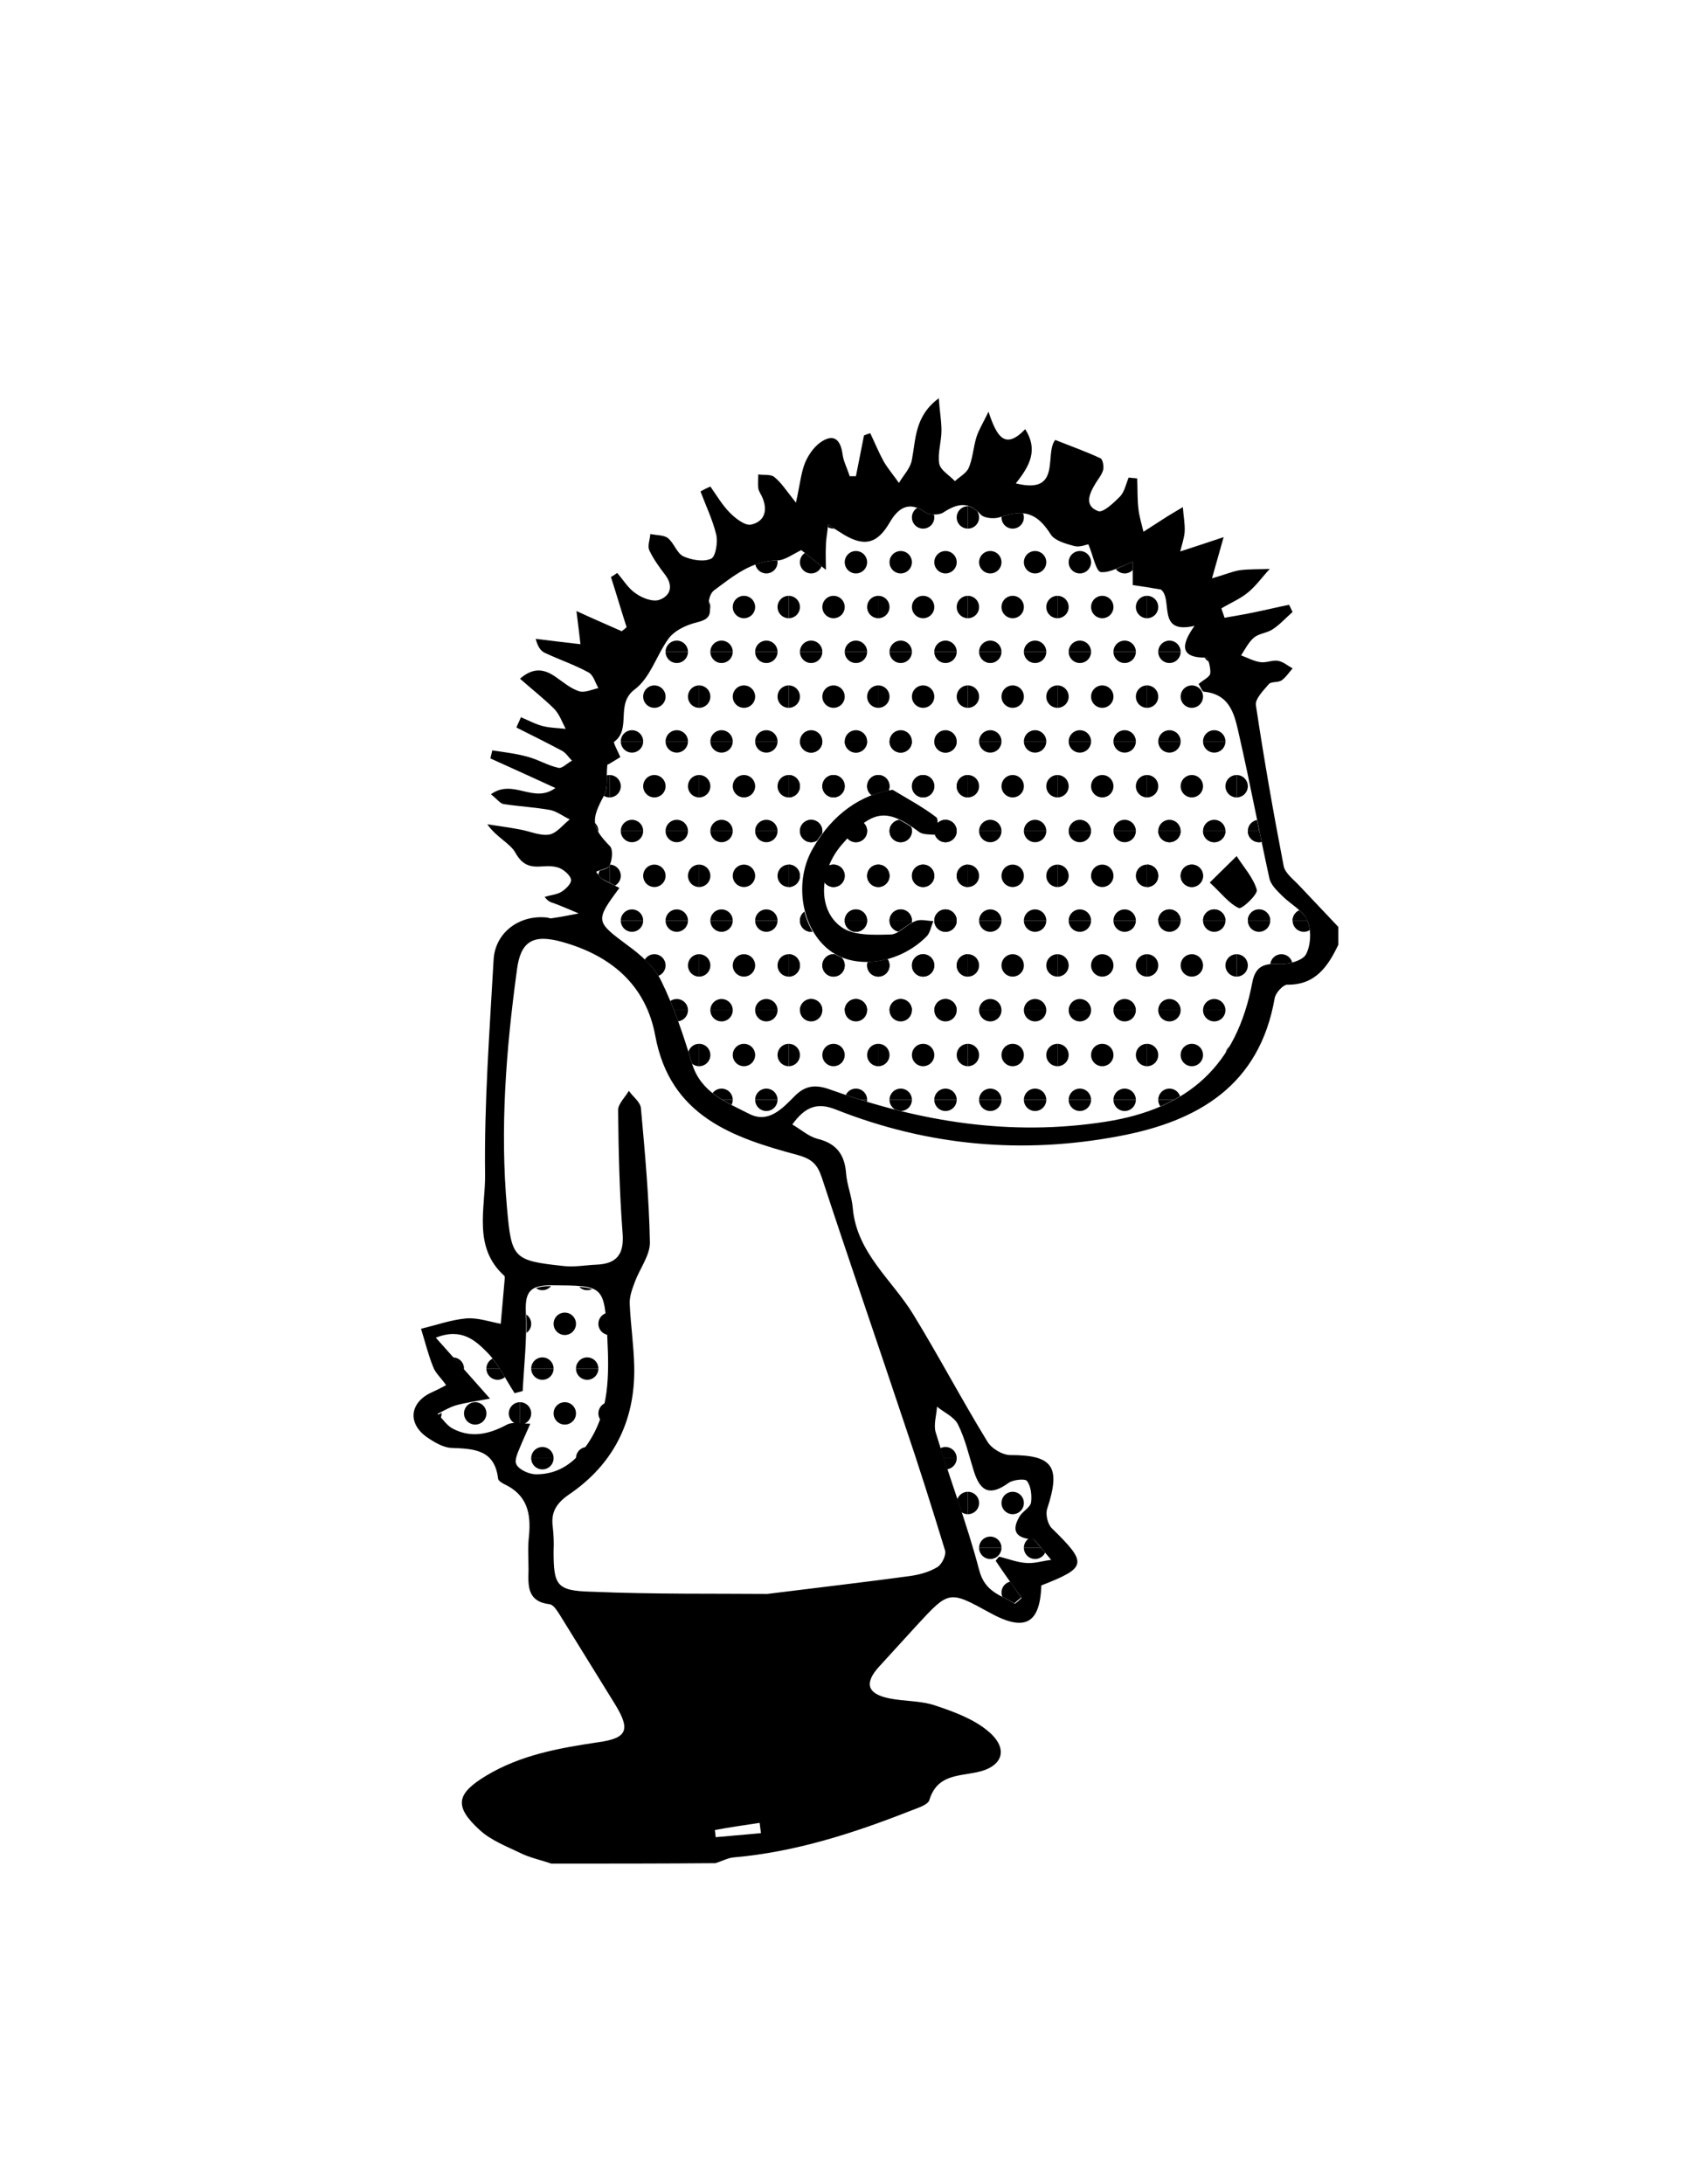 <?xml version="1.0" encoding="utf-8"?>
<!-- Generator: Adobe Illustrator 22.0.0, SVG Export Plug-In . SVG Version: 6.00 Build 0)  -->
<svg version="1.1" id="Layer_1" xmlns="http://www.w3.org/2000/svg" xmlns:xlink="http://www.w3.org/1999/xlink" x="0px" y="0px"
	 viewBox="0 0 377.1 487.5" enable-background="new 0 0 377.1 487.5" xml:space="preserve">
<g>
	<g>
		<g>
			<path d="M123.1,416c-2.3-0.8-4.8-1.3-7-2.4c-3.1-1.5-6.5-2.8-9-5.1c-5.8-5.3-5.2-8.1,1.4-12.1c7.8-4.7,16.4-6.2,25.1-7.5
				c6.5-0.9,7.2-2.8,3.7-8.5c-4.1-6.6-8.2-13.3-12.3-19.9c-0.6-0.9-1.4-2.3-2.3-2.4c-5-0.6-4.8-4.1-4.7-7.7c0-2.5-0.2-5,0.1-7.5
				c0.5-5.1-0.4-9.2-5.5-11.6c-0.6-0.3-1.4-0.8-1.4-1.3c-0.8-6.5-5.5-6.6-10.5-6.8c-1.8-0.1-3.8-1.3-5.4-2.4
				c-4.4-3.1-3.8-7.8,1.1-10c0.9-0.4,1.7-0.8,3.2-1.6c-1.1-1.6-2.4-2.7-2.9-4.1c-1.1-2.7-1.8-5.6-2.7-8.5c3.4-0.8,6.7-2,10.1-2.3
				c2.5-0.2,5.1,0.7,7.7,1.2c0.3-3.4,0.6-6.8,0.9-10.2c0-0.2,0-0.4-0.1-0.5c-7.1-6.4-4.2-15.1-4.3-22.6c-0.2-15.9,1-31.9,1.9-47.9
				c0.3-6.1,5.7-10.1,11.8-9.5c0.3,0,0.7,0.2,1,0.2c2.1-0.3,4.2-0.7,6.2-1.1c-1.9-0.8-3.7-1.6-5.6-2.3c-0.6-0.2-1.2-0.3-2-1.4
				c1.3-0.4,2.7-0.5,3.7-1.1c1-0.6,2.3-1.9,2.2-2.7c-0.1-0.9-1.4-2.1-2.5-2.6c-1.2-0.5-2.6-0.5-3.9-0.4c-2.7,0.2-4.4-0.2-6-3
				c-1.2-2.2-4.2-3.4-6.3-6.4c2.5,0.4,5,0.7,7.5,1.2c2.1,0.4,4.3,1.4,6.3,1.1c1.7-0.3,3.1-2.2,4.6-3.4c-1.5-0.7-2.9-1.8-4.4-2.1
				c-3.4-0.6-6.9-0.8-10.3-1.3c-0.8-0.1-1.5-1.1-2.9-2.2c5-3.6,9.5,2.2,14.4-1.4c-4.8-2.2-9.6-4.4-14.5-6.6c0.1-0.6,0.3-1.2,0.4-1.8
				c2.6,0.4,5.3,0.7,7.8,1.4c2.4,0.6,4.6,2,7,2.5c0.8,0.2,2-1.1,3-1.6c-0.7-0.7-1.3-1.7-2.2-2.2c-3.4-1.8-6.8-3.5-10.2-5.2
				c0.3-0.8,0.7-1.5,1-2.3c1.7,0.7,3.3,1.6,5,2c1.6,0.4,3.3,0.4,5,0.6c-0.8-1.5-1.4-3.3-2.6-4.5c-2.3-2.3-4.9-4.3-7.6-6.7
				c3.1-2.7,5.6-2.1,8.1-0.3c1.6,1.1,3.2,2.5,5.1,3.1c1.2,0.4,2.9-0.4,4.3-0.7c-0.7-1.2-1.1-2.9-2.2-3.5c-3.1-1.7-6.4-2.8-9.6-4.3
				c-1-0.4-1.7-1.3-2.2-3.2c3.2,0.4,6.4,0.8,10,1.2c-0.3-2.5-0.5-4.3-0.9-7.4c3.9,1.8,7,3.1,10.1,4.5c0.4-0.3,0.8-0.6,1.1-0.9
				c-1.2-3.7-2.3-7.5-3.5-11.2c0.5-0.3,1-0.6,1.4-0.9c1.4,1.6,2.5,3.5,4.2,4.6c1.4,1,3.7,1.9,5.2,1.4c2.5-0.9,3.2-3.1,1.3-5.6
				c-1.3-1.7-2.6-3.5-3.5-5.4c-0.5-1,0.1-2.4,0.2-3.7c1.3,0.3,3,0.2,3.9,0.9c1.4,1.1,2,3.4,3.5,4.1c1.8,0.8,4.5,1.3,6.2,0.5
				c1-0.5,1.5-3.7,1.1-5.4c-0.8-3.3-2.3-6.4-3.5-9.6c0.7-0.4,1.5-0.8,2.2-1.1c1.4,2,2.7,4.2,4.4,5.9c1.3,1.3,3.4,2.9,4.7,2.6
				c3.1-0.7,3.8-3.3,2.4-6.3c-0.3-0.6-0.7-1.2-0.8-1.8c-0.1-1,0-2.1,0-3.1c1.2,0.2,2.8-0.1,3.6,0.6c1.5,1.2,2.5,2.8,4.8,5.7
				c0.9-3.9,1.1-6.5,2-8.8c0.7-1.7,1.9-3.5,3.4-4.6c2.8-2,4.5-1,5,2.5c0.2,1.7,1.1,3.3,1.6,5c0.5,0,0.9,0,1.4,0c0.6-3,1.2-6,1.8-9.1
				c0.5-0.2,1-0.4,1.4-0.5c1,2.1,1.9,4.3,3,6.3c1,1.7,2.3,3.2,3.4,4.8c1-1.7,2.6-3.3,2.9-5.2c0.9-4.6,0.6-9.7,6-13.7
				c0.2,2.9,0.6,5,0.6,7.2c0,2.5-0.9,5.1-0.5,7.4c0.3,1.5,2.3,2.6,3.5,3.9c1.1-1,2.6-1.8,3.1-3c0.9-2.1,1-4.5,1.7-6.8
				c0.5-1.6,1.4-3,2.7-5.7c1.8,5.4,3.6,8.7,8.2,3.9c2.9,4.6,1.1,8.1-2.1,12.1c10.4,2.6,6.3-6.6,8.8-9.7c3.5,1.4,6.9,2.6,10.1,4.1
				c0.5,0.2,0.8,1.8,0.6,2.6c-0.3,1.1-1.1,2-1.7,3c-1.4,2.3-2.6,5,0.6,6.2c1.1,0.4,3.5-1.9,4.9-3.3c1-1.1,1.3-2.8,1.9-4.2
				c0.6,0.1,1.3,0.1,1.9,0.2c0.1,2.3,0,4.7,0.3,7c0.2,1.6,0.7,3.2,1.1,4.9c1.4-0.9,2.8-1.8,4.2-2.7c1.5-1,3.1-1.9,4.6-2.8
				c0.1,1.8,0.5,3.7,0.4,5.5c-0.1,1.4-0.6,2.8-1,4.4c3.1-1,5.8-1.9,9.7-3.2c-1.1,3.9-1.7,6-2.6,9.2c2.8-0.8,4.4-1.5,6.1-1.8
				c2.2-0.3,4.5-0.2,6.8-0.3c-1.6,1.7-3,3.7-4.8,5.2c-1.8,1.5-4,2.4-6,3.6c0.2,0.7,0.5,1.4,0.7,2.1c2.3-0.4,4.7-0.8,7-1.3
				c2.5-0.5,4.9-1.1,7.4-1.6c0.3,0.5,0.5,1.1,0.8,1.6c-1.5,1.3-2.8,2.8-4.5,3.9c-1.2,0.8-3,0.9-4.1,1.8c-1.2,1-2,2.6-2.9,4
				c1.4,0.5,2.8,1.3,4.3,1.5c1.3,0.2,2.7-0.5,3.9-0.3c1.2,0.2,2.2,1.1,3.3,1.7c-0.8,0.9-1.5,2-2.5,2.7c-0.8,0.5-2.3,0.2-2.8,0.8
				c-1.2,1.4-3.1,3.3-2.9,4.7c1.8,12,3.9,24,6.2,35.9c0.3,1.6,2.2,3,3.5,4.4c2.9,3.1,5.8,6.1,8.7,9.2c0,1.3,0,2.7,0,4
				c-2.3,4.8-5.1,9-11.4,8.9c-0.9,0-2.6,1.8-2.8,3c-3.4,19.5-17.1,27.5-34.7,30.8c-21.6,4.1-42.7,2.2-63.2-5.9
				c-4.2-1.7-6.9-0.7-9.8,3.3c2,1.2,3.7,2.7,5.6,3.2c4.2,1,6.1,3.5,6.4,7.7c0.2,2.6,1.3,5.2,1.5,7.8c0.9,10,8.8,16,13.5,23.7
				c5.7,9.3,10.8,19,16.5,28.3c0.9,1.6,3.4,3.1,5.2,3.1c9.5,0,11.3,2.6,8.2,12c-0.4,1.2,0.1,3.4,1,4.3c8.1,7.9,7.9,8.8-2.3,12.8
				c-0.3,8.6-3.7,10.4-11.5,6.1c-9.1-5-9.1-5-16.3,2.8c-2.8,3.1-5.6,6.1-8.4,9.2c-3.4,3.7-2.7,6.1,2.2,7.1c3.4,0.7,7.1,0.5,10.3,1.6
				c4.2,1.4,8.6,3,11.9,5.8c4.6,3.9,3.2,7.9-2.6,9.1c-4.3,0.9-8.9,0.6-10.6,6.2c-0.3,1.1-2.7,1.8-4.2,2.4
				c-12.7,5-25.7,9.2-39.4,10.4c-1.4,0.1-2.8,0.9-4.2,1.3C147.8,416,135.5,416,123.1,416z M138.3,198.2c-5.5,7.4-5.3,7.5,1.8,12.8
				c2.9,2.1,6,4.8,7.5,7.9c2.9,5.9,5,12.2,6.9,18.5c2,6.5,7.6,8.6,12.7,11.2c4.4,2.3,7.5-1.2,10.3-4c2.5-2.5,4.9-2.5,8.1-1.3
				c19.8,7.1,40,10.4,61.2,7.1c18.6-2.9,29.3-12.6,32.8-31.1c0.7-3.7,2.7-4.3,6.1-4.1c2,0.1,5.2-0.8,5.9-2.2
				c1.1-2.1,1.2-5.4,0.3-7.5c-0.9-2.2-3.7-3.6-5.6-5.5c-1.2-1.2-2.6-2.5-2.9-4c-2.3-10.5-4.3-21.2-6.7-31.7c-1-4.4-1.8-9.3-7.9-9.9
				c-0.4,0-0.7-1-1.2-1.7c1-0.9,2.4-1.5,2.6-2.3c0.2-1.1-0.5-3.6-0.8-3.6c-6.1,0.1-5.7-2.9-2.7-7.1c-8.6,2-4.7-5.9-7.5-8.1
				c-2.2-0.4-4.2-0.7-6.3-1c0-1.9,0-3.3,0-5.2c-2.7,1-5,2.5-7.1,2.3c-1.1-0.1-1.7-3.6-2.8-6.2c-0.3,0-1.8,0.7-3.1,0.4
				c-1.9-0.5-4.4-1.2-5.3-2.6c-2.9-4.6-5.8-5.8-11.2-3.9c-1.3,0.5-3.6,0.3-4.4-0.5c-2.8-3.1-5.3-2.5-8.4-0.5c-0.9,0.6-3,0.6-3.9,0
				c-3.8-2.7-6.2-1-8.1,2.3c-2.7,4.6-5.5,5.4-10.1,2.7c-1-0.6-1.9-1.2-3.6-2.3c-0.2,2-0.5,3.3-0.5,4.7c-0.1,1.8,0,3.6,0,5.4
				c-1.5-1.2-3.1-2.5-4.6-3.7c-0.4-0.3-0.8-0.6-0.9-0.7c-1.9,0.9-3.7,2.3-5.4,2.3c-5.8,0.1-9.9,3.6-14.1,6.7c-0.7,0.5-1.3,2.1-1.1,3
				c0.9,3.5-1.2,3.7-3.7,4.4c-1.9,0.6-4.1,1.7-5.3,3.3c-2.7,3.7-4.1,8.8-7.6,11.4c-4.4,3.3-0.6,8.8-4.6,11.7
				c-0.2,0.2,0.9,2.2,1.4,3.4c-1.5,0.9-2.7,1.7-2.9,1.7c-0.3,3,0.2,5.2-0.7,6.8c-3,5.5-2.9,7.1,1.3,11.4c0.7,0.8,0.5,3-0.1,4.3
				c-0.3,0.7-2,0.9-3,1.4c0.4,0.5,0.7,1,1.1,1.5C135.4,196.8,136.7,197.4,138.3,198.2z M171.3,355.8c12.8-1.6,22.4-2.7,31.9-4
				c2.1-0.3,4.3-0.9,6.1-2c1-0.6,2-2.7,1.7-3.7c-2.9-9.5-5.9-19-9.1-28.4c-6.1-18.3-12.4-36.5-18.4-54.8c-1-3-2.2-4.2-5.5-5.1
				c-14.5-3.9-28.4-8.7-31.7-26.6c-2.1-11.4-10-18-21-21c-6.3-1.7-9.1-0.1-9.9,6.4c-2.4,17.6-3.8,35.3-2.2,53.1
				c1,11.2,1.4,11.7,12.6,12.9c2.4,0.3,4.9-0.2,7.4-0.3c4.5-0.2,6.2-2.3,5.8-7.1c-0.7-9.1-0.9-18.3-1-27.4c0-1.4,1.6-2.9,2.4-4.3
				c0.9,1.3,2.6,2.5,2.7,3.9c0.9,9.9,1.8,19.9,2,29.8c0.1,2.9-2.2,5.9-3.3,8.8c-0.6,1.6-1.3,3.4-1.2,5.1c0.2,4.6,0.9,9.2,1,13.8
				c0.3,12.2-4.6,22-14.7,28.8c-2.7,1.9-3.9,3.9-3.5,7c0.2,1.8,0.3,3.6,0.2,5.5c0,7.6,0.6,8.9,8.3,9.1
				C146.1,355.9,160.3,355.7,171.3,355.8z M109.4,312.2c-3.2,0.6-5.5,0.9-7.6,1.5c-1.4,0.4-2.7,1.2-4.1,1.9c1.1,1.1,2,2.5,3.2,3.2
				c4.2,2.3,8.2,1.4,12.3-0.8c1.4-0.7,3.4-0.2,5.2-0.2c-0.6,1.4-1.3,2.9-1.9,4.3c-0.6,1.6-1.8,3.7-1.2,4.8c0.6,1.2,2.9,2.2,4.4,2.2
				c5.1,0,8.7-2.7,11.5-6.8c4.9-7.2,4.8-15.4,4.4-23.6c-0.7-11.9-0.7-11.7-12.5-11.8c-4.7,0-5.9,1.4-5.7,6
				c0.3,5.8-0.4,11.7-0.7,17.6c-0.6,0.2-1.2,0.3-1.8,0.5c-2-3.1-3.6-6.5-6.1-9.1c-2.6-2.6-5.7-5.6-11.5-3.3
				C101.4,303.2,104.9,307.1,109.4,312.2z M222.3,348.4c0.4-0.5,0.7-1,0.9-0.9c2,0.5,4,1.3,6.1,1.4c1.8,0.1,3.6-0.5,5.4-0.7
				c-1.3-1.5-2.5-3.1-3.8-4.5c-0.3-0.3-1-0.1-1.4-0.2c-3.5-0.6-3.2-2.8-1.8-5.1c0.7-1.1,2.3-1.9,2.5-3c0.2-1.6,0-3.6-0.9-4.8
				c-0.4-0.6-3.1-0.3-4.1,0.4c-4,2.9-6.3,2.2-7.8-2.7c-1.1-3.5-1.9-7.1-3.5-10.3c-0.8-1.7-3.1-2.7-4.7-4c-0.1,1.9-0.8,4-0.3,5.7
				c3.1,10.3,7,20.4,9.7,30.7c1.3,5.1,4.9,5.6,8,7.6c0.5-0.4,1-0.8,1.5-1.3C226.1,353.9,224.1,351.1,222.3,348.4z M159.6,408.5
				c0.1,0.5,0.1,1.1,0.2,1.6c3.4-0.3,6.7-0.6,10.1-0.9c-0.1-0.8-0.2-1.6-0.3-2.3C166.2,407.4,162.9,407.9,159.6,408.5z"/>
		</g>
		<g>
			<g>
				<defs>
					<path id="SVGID_1_" d="M138.3,198.2c-1.6-0.8-2.8-1.5-4.1-2.1c-0.4-0.5-0.7-1-1.1-1.5c1.1-0.4,2.7-0.6,3-1.4
						c0.5-1.3,0.8-3.5,0.1-4.3c-4.2-4.4-4.4-6-1.3-11.4c0.9-1.5,0.4-3.8,0.7-6.8c0.1-0.1,1.3-0.8,2.9-1.7c-0.5-1.2-1.6-3.2-1.4-3.4
						c4-2.9,0.2-8.4,4.6-11.7c3.4-2.6,4.8-7.7,7.6-11.4c1.2-1.6,3.3-2.7,5.3-3.3c2.4-0.7,4.6-1,3.7-4.4c-0.2-0.9,0.4-2.4,1.1-3
						c4.2-3.2,8.3-6.6,14.1-6.7c1.7,0,3.5-1.5,5.4-2.3c0.1,0.1,0.6,0.4,0.9,0.7c1.5,1.2,3.1,2.5,4.6,3.7c0-1.8-0.1-3.6,0-5.4
						c0.1-1.3,0.3-2.7,0.5-4.7c1.7,1.1,2.7,1.7,3.6,2.3c4.7,2.7,7.5,1.9,10.1-2.7c1.9-3.3,4.2-5,8.1-2.3c0.9,0.6,3,0.6,3.9,0
						c3.1-2,5.6-2.5,8.4,0.5c0.8,0.8,3.1,1,4.4,0.5c5.4-1.9,8.3-0.8,11.2,3.9c0.9,1.4,3.4,2.2,5.3,2.6c1.3,0.3,2.8-0.3,3.1-0.4
						c1.1,2.6,1.7,6,2.8,6.2c2.1,0.3,4.4-1.3,7.1-2.3c0,1.9,0,3.3,0,5.2c2,0.3,4.1,0.7,6.3,1c2.8,2.2-1.1,10.1,7.5,8.1
						c-3,4.2-3.4,7.2,2.7,7.1c0.3,0,1.1,2.4,0.8,3.6c-0.2,0.9-1.6,1.5-2.6,2.3c0.5,0.7,0.8,1.7,1.2,1.7c6.1,0.6,6.9,5.5,7.9,9.9
						c2.4,10.5,4.3,21.2,6.7,31.7c0.3,1.5,1.8,2.8,2.9,4c1.8,1.9,4.6,3.3,5.6,5.5c0.9,2.2,0.8,5.5-0.3,7.5c-0.7,1.4-3.9,2.3-5.9,2.2
						c-3.4-0.2-5.4,0.4-6.1,4.1c-3.5,18.5-14.2,28.1-32.8,31.1c-21.1,3.3-41.3,0-61.2-7.1c-3.2-1.1-5.6-1.1-8.1,1.3
						c-2.8,2.8-6,6.2-10.3,4c-5-2.6-10.7-4.7-12.7-11.2c-1.9-6.3-4-12.6-6.9-18.5c-1.5-3.1-4.6-5.7-7.5-7.9
						C133,205.8,132.8,205.7,138.3,198.2z M199.3,176.3c-7.1,1-13.4,5.4-17.9,12.9c-4.4,7.5-2.7,18.2,3.7,23
						c5.9,4.4,15.8,3,21.7-3.3c0.8-0.8,1-2.2,1.4-3.3c-1.4,0-2.9-0.5-4,0c-2,0.8-3.7,3-5.6,3c-3.7,0.1-8.4,0.3-11-1.7
						c-5.4-4-4.8-12.7,0.1-18.3c6.9-7.9,9.9-8.3,17.3-2.9c1,0.7,2.6,0.5,3.9,0.7c0-1.4,0.6-3.5-0.1-4
						C206,180.1,202.6,178.3,199.3,176.3z M270.1,197c2.7,2.5,4.3,4.7,6.5,5.7c0.7,0.3,4.3-3.1,4-4.1c-0.7-2.7-2.9-5-4.5-7.5
						C274.4,192.7,272.8,194.4,270.1,197z"/>
				</defs>
				<clipPath id="SVGID_2_">
					<use xlink:href="#SVGID_1_"  overflow="visible"/>
				</clipPath>
				<g clip-path="url(#SVGID_2_)">
					<g>
						<defs>
							<rect id="SVGID_3_" x="276.1" y="105.5" width="20" height="20"/>
						</defs>
						<clipPath id="SVGID_4_">
							<use xlink:href="#SVGID_3_"  overflow="visible"/>
						</clipPath>
						<circle clip-path="url(#SVGID_4_)" cx="291.1" cy="125.5" r="2.5"/>
						<circle clip-path="url(#SVGID_4_)" cx="281.1" cy="125.5" r="2.5"/>
						<circle clip-path="url(#SVGID_4_)" cx="296.1" cy="115.5" r="2.5"/>
						<circle clip-path="url(#SVGID_4_)" cx="286.1" cy="115.5" r="2.5"/>
						<circle clip-path="url(#SVGID_4_)" cx="276.1" cy="115.5" r="2.5"/>
						<circle clip-path="url(#SVGID_4_)" cx="291.1" cy="105.5" r="2.5"/>
						<circle clip-path="url(#SVGID_4_)" cx="281.1" cy="105.5" r="2.5"/>
					</g>
				</g>
				<g clip-path="url(#SVGID_2_)">
					<g>
						<defs>
							<rect id="SVGID_5_" x="276.1" y="125.5" width="20" height="20"/>
						</defs>
						<clipPath id="SVGID_6_">
							<use xlink:href="#SVGID_5_"  overflow="visible"/>
						</clipPath>
						<circle clip-path="url(#SVGID_6_)" cx="291.1" cy="145.5" r="2.5"/>
						<circle clip-path="url(#SVGID_6_)" cx="281.1" cy="145.5" r="2.5"/>
						<circle clip-path="url(#SVGID_6_)" cx="296.1" cy="135.5" r="2.5"/>
						<circle clip-path="url(#SVGID_6_)" cx="286.1" cy="135.5" r="2.5"/>
						<circle clip-path="url(#SVGID_6_)" cx="276.1" cy="135.5" r="2.5"/>
						<circle clip-path="url(#SVGID_6_)" cx="291.1" cy="125.5" r="2.5"/>
						<circle clip-path="url(#SVGID_6_)" cx="281.1" cy="125.5" r="2.5"/>
					</g>
				</g>
				<g clip-path="url(#SVGID_2_)">
					<g>
						<defs>
							<rect id="SVGID_7_" x="276.1" y="145.5" width="20" height="20"/>
						</defs>
						<clipPath id="SVGID_8_">
							<use xlink:href="#SVGID_7_"  overflow="visible"/>
						</clipPath>
						<circle clip-path="url(#SVGID_8_)" cx="291.1" cy="165.5" r="2.5"/>
						<circle clip-path="url(#SVGID_8_)" cx="281.1" cy="165.5" r="2.5"/>
						<circle clip-path="url(#SVGID_8_)" cx="296.1" cy="155.5" r="2.5"/>
						<circle clip-path="url(#SVGID_8_)" cx="286.1" cy="155.5" r="2.5"/>
						<circle clip-path="url(#SVGID_8_)" cx="276.1" cy="155.5" r="2.5"/>
						<circle clip-path="url(#SVGID_8_)" cx="291.1" cy="145.5" r="2.5"/>
						<circle clip-path="url(#SVGID_8_)" cx="281.1" cy="145.5" r="2.5"/>
					</g>
				</g>
				<g clip-path="url(#SVGID_2_)">
					<g>
						<defs>
							<rect id="SVGID_9_" x="276.1" y="165.5" width="20" height="20"/>
						</defs>
						<clipPath id="SVGID_10_">
							<use xlink:href="#SVGID_9_"  overflow="visible"/>
						</clipPath>
						<circle clip-path="url(#SVGID_10_)" cx="291.1" cy="185.5" r="2.5"/>
						<circle clip-path="url(#SVGID_10_)" cx="281.1" cy="185.5" r="2.5"/>
						<circle clip-path="url(#SVGID_10_)" cx="296.1" cy="175.5" r="2.5"/>
						<circle clip-path="url(#SVGID_10_)" cx="286.1" cy="175.5" r="2.5"/>
						<circle clip-path="url(#SVGID_10_)" cx="276.1" cy="175.5" r="2.5"/>
						<circle clip-path="url(#SVGID_10_)" cx="291.1" cy="165.5" r="2.5"/>
						<circle clip-path="url(#SVGID_10_)" cx="281.1" cy="165.5" r="2.5"/>
					</g>
				</g>
				<g clip-path="url(#SVGID_2_)">
					<g>
						<defs>
							<rect id="SVGID_11_" x="276.1" y="185.5" width="20" height="20"/>
						</defs>
						<clipPath id="SVGID_12_">
							<use xlink:href="#SVGID_11_"  overflow="visible"/>
						</clipPath>
						<circle clip-path="url(#SVGID_12_)" cx="291.1" cy="205.5" r="2.5"/>
						<circle clip-path="url(#SVGID_12_)" cx="281.1" cy="205.5" r="2.5"/>
						<circle clip-path="url(#SVGID_12_)" cx="296.1" cy="195.5" r="2.5"/>
						<circle clip-path="url(#SVGID_12_)" cx="286.1" cy="195.5" r="2.5"/>
						<circle clip-path="url(#SVGID_12_)" cx="276.1" cy="195.5" r="2.5"/>
						<circle clip-path="url(#SVGID_12_)" cx="291.1" cy="185.5" r="2.5"/>
						<circle clip-path="url(#SVGID_12_)" cx="281.1" cy="185.5" r="2.5"/>
					</g>
				</g>
				<g clip-path="url(#SVGID_2_)">
					<g>
						<defs>
							<rect id="SVGID_13_" x="276.1" y="205.5" width="20" height="20"/>
						</defs>
						<clipPath id="SVGID_14_">
							<use xlink:href="#SVGID_13_"  overflow="visible"/>
						</clipPath>
						<circle clip-path="url(#SVGID_14_)" cx="291.1" cy="225.5" r="2.5"/>
						<circle clip-path="url(#SVGID_14_)" cx="281.1" cy="225.5" r="2.5"/>
						<circle clip-path="url(#SVGID_14_)" cx="296.1" cy="215.5" r="2.5"/>
						<circle clip-path="url(#SVGID_14_)" cx="286.1" cy="215.5" r="2.5"/>
						<circle clip-path="url(#SVGID_14_)" cx="276.1" cy="215.5" r="2.5"/>
						<circle clip-path="url(#SVGID_14_)" cx="291.1" cy="205.5" r="2.5"/>
						<circle clip-path="url(#SVGID_14_)" cx="281.1" cy="205.5" r="2.5"/>
					</g>
				</g>
				<g clip-path="url(#SVGID_2_)">
					<g>
						<defs>
							<rect id="SVGID_15_" x="276.1" y="225.5" width="20" height="20"/>
						</defs>
						<clipPath id="SVGID_16_">
							<use xlink:href="#SVGID_15_"  overflow="visible"/>
						</clipPath>
						<circle clip-path="url(#SVGID_16_)" cx="291.1" cy="245.5" r="2.5"/>
						<circle clip-path="url(#SVGID_16_)" cx="281.1" cy="245.5" r="2.5"/>
						<circle clip-path="url(#SVGID_16_)" cx="296.1" cy="235.5" r="2.5"/>
						<circle clip-path="url(#SVGID_16_)" cx="286.1" cy="235.5" r="2.5"/>
						<circle clip-path="url(#SVGID_16_)" cx="276.1" cy="235.5" r="2.5"/>
						<circle clip-path="url(#SVGID_16_)" cx="291.1" cy="225.5" r="2.5"/>
						<circle clip-path="url(#SVGID_16_)" cx="281.1" cy="225.5" r="2.5"/>
					</g>
				</g>
				<g clip-path="url(#SVGID_2_)">
					<g>
						<defs>
							<rect id="SVGID_17_" x="276.1" y="245.5" width="20" height="20"/>
						</defs>
						<clipPath id="SVGID_18_">
							<use xlink:href="#SVGID_17_"  overflow="visible"/>
						</clipPath>
						<circle clip-path="url(#SVGID_18_)" cx="291.1" cy="265.5" r="2.5"/>
						<circle clip-path="url(#SVGID_18_)" cx="281.1" cy="265.5" r="2.5"/>
						<circle clip-path="url(#SVGID_18_)" cx="296.1" cy="255.5" r="2.5"/>
						<circle clip-path="url(#SVGID_18_)" cx="286.1" cy="255.5" r="2.5"/>
						<circle clip-path="url(#SVGID_18_)" cx="276.1" cy="255.5" r="2.5"/>
						<circle clip-path="url(#SVGID_18_)" cx="291.1" cy="245.5" r="2.5"/>
						<circle clip-path="url(#SVGID_18_)" cx="281.1" cy="245.5" r="2.5"/>
					</g>
				</g>
				<g clip-path="url(#SVGID_2_)">
					<g>
						<defs>
							<rect id="SVGID_19_" x="256.1" y="105.5" width="20" height="20"/>
						</defs>
						<clipPath id="SVGID_20_">
							<use xlink:href="#SVGID_19_"  overflow="visible"/>
						</clipPath>
						<circle clip-path="url(#SVGID_20_)" cx="271.1" cy="125.5" r="2.5"/>
						<circle clip-path="url(#SVGID_20_)" cx="261.1" cy="125.5" r="2.5"/>
						<circle clip-path="url(#SVGID_20_)" cx="276.1" cy="115.5" r="2.5"/>
						<circle clip-path="url(#SVGID_20_)" cx="266.1" cy="115.5" r="2.5"/>
						<circle clip-path="url(#SVGID_20_)" cx="256.1" cy="115.5" r="2.5"/>
						<circle clip-path="url(#SVGID_20_)" cx="271.1" cy="105.5" r="2.5"/>
						<circle clip-path="url(#SVGID_20_)" cx="261.1" cy="105.5" r="2.5"/>
					</g>
				</g>
				<g clip-path="url(#SVGID_2_)">
					<g>
						<defs>
							<rect id="SVGID_21_" x="256.1" y="125.5" width="20" height="20"/>
						</defs>
						<clipPath id="SVGID_22_">
							<use xlink:href="#SVGID_21_"  overflow="visible"/>
						</clipPath>
						<circle clip-path="url(#SVGID_22_)" cx="271.1" cy="145.5" r="2.5"/>
						<circle clip-path="url(#SVGID_22_)" cx="261.1" cy="145.5" r="2.5"/>
						<circle clip-path="url(#SVGID_22_)" cx="276.1" cy="135.5" r="2.5"/>
						<circle clip-path="url(#SVGID_22_)" cx="266.1" cy="135.5" r="2.5"/>
						<circle clip-path="url(#SVGID_22_)" cx="256.1" cy="135.5" r="2.5"/>
						<circle clip-path="url(#SVGID_22_)" cx="271.1" cy="125.5" r="2.5"/>
						<circle clip-path="url(#SVGID_22_)" cx="261.1" cy="125.5" r="2.5"/>
					</g>
				</g>
				<g clip-path="url(#SVGID_2_)">
					<g>
						<defs>
							<rect id="SVGID_23_" x="256.1" y="145.5" width="20" height="20"/>
						</defs>
						<clipPath id="SVGID_24_">
							<use xlink:href="#SVGID_23_"  overflow="visible"/>
						</clipPath>
						<circle clip-path="url(#SVGID_24_)" cx="271.1" cy="165.5" r="2.5"/>
						<circle clip-path="url(#SVGID_24_)" cx="261.1" cy="165.5" r="2.5"/>
						<circle clip-path="url(#SVGID_24_)" cx="276.1" cy="155.5" r="2.5"/>
						<circle clip-path="url(#SVGID_24_)" cx="266.1" cy="155.5" r="2.5"/>
						<circle clip-path="url(#SVGID_24_)" cx="256.1" cy="155.5" r="2.5"/>
						<circle clip-path="url(#SVGID_24_)" cx="271.1" cy="145.5" r="2.5"/>
						<circle clip-path="url(#SVGID_24_)" cx="261.1" cy="145.5" r="2.5"/>
					</g>
				</g>
				<g clip-path="url(#SVGID_2_)">
					<g>
						<defs>
							<rect id="SVGID_25_" x="256.1" y="165.5" width="20" height="20"/>
						</defs>
						<clipPath id="SVGID_26_">
							<use xlink:href="#SVGID_25_"  overflow="visible"/>
						</clipPath>
						<circle clip-path="url(#SVGID_26_)" cx="271.1" cy="185.5" r="2.5"/>
						<circle clip-path="url(#SVGID_26_)" cx="261.1" cy="185.5" r="2.5"/>
						<circle clip-path="url(#SVGID_26_)" cx="276.1" cy="175.5" r="2.5"/>
						<circle clip-path="url(#SVGID_26_)" cx="266.1" cy="175.5" r="2.5"/>
						<circle clip-path="url(#SVGID_26_)" cx="256.1" cy="175.5" r="2.5"/>
						<circle clip-path="url(#SVGID_26_)" cx="271.1" cy="165.5" r="2.5"/>
						<circle clip-path="url(#SVGID_26_)" cx="261.1" cy="165.5" r="2.5"/>
					</g>
				</g>
				<g clip-path="url(#SVGID_2_)">
					<g>
						<defs>
							<rect id="SVGID_27_" x="256.1" y="185.5" width="20" height="20"/>
						</defs>
						<clipPath id="SVGID_28_">
							<use xlink:href="#SVGID_27_"  overflow="visible"/>
						</clipPath>
						<circle clip-path="url(#SVGID_28_)" cx="271.1" cy="205.5" r="2.5"/>
						<circle clip-path="url(#SVGID_28_)" cx="261.1" cy="205.5" r="2.5"/>
						<circle clip-path="url(#SVGID_28_)" cx="276.1" cy="195.5" r="2.5"/>
						<circle clip-path="url(#SVGID_28_)" cx="266.1" cy="195.5" r="2.5"/>
						<circle clip-path="url(#SVGID_28_)" cx="256.1" cy="195.5" r="2.5"/>
						<circle clip-path="url(#SVGID_28_)" cx="271.1" cy="185.5" r="2.5"/>
						<circle clip-path="url(#SVGID_28_)" cx="261.1" cy="185.5" r="2.5"/>
					</g>
				</g>
				<g clip-path="url(#SVGID_2_)">
					<g>
						<defs>
							<rect id="SVGID_29_" x="256.1" y="205.5" width="20" height="20"/>
						</defs>
						<clipPath id="SVGID_30_">
							<use xlink:href="#SVGID_29_"  overflow="visible"/>
						</clipPath>
						<circle clip-path="url(#SVGID_30_)" cx="271.1" cy="225.5" r="2.5"/>
						<circle clip-path="url(#SVGID_30_)" cx="261.1" cy="225.5" r="2.5"/>
						<circle clip-path="url(#SVGID_30_)" cx="276.1" cy="215.5" r="2.5"/>
						<circle clip-path="url(#SVGID_30_)" cx="266.1" cy="215.5" r="2.5"/>
						<circle clip-path="url(#SVGID_30_)" cx="256.1" cy="215.5" r="2.5"/>
						<circle clip-path="url(#SVGID_30_)" cx="271.1" cy="205.5" r="2.5"/>
						<circle clip-path="url(#SVGID_30_)" cx="261.1" cy="205.5" r="2.5"/>
					</g>
				</g>
				<g clip-path="url(#SVGID_2_)">
					<g>
						<defs>
							<rect id="SVGID_31_" x="256.1" y="225.5" width="20" height="20"/>
						</defs>
						<clipPath id="SVGID_32_">
							<use xlink:href="#SVGID_31_"  overflow="visible"/>
						</clipPath>
						<circle clip-path="url(#SVGID_32_)" cx="271.1" cy="245.5" r="2.5"/>
						<circle clip-path="url(#SVGID_32_)" cx="261.1" cy="245.5" r="2.5"/>
						<circle clip-path="url(#SVGID_32_)" cx="276.1" cy="235.5" r="2.5"/>
						<circle clip-path="url(#SVGID_32_)" cx="266.1" cy="235.5" r="2.5"/>
						<circle clip-path="url(#SVGID_32_)" cx="256.1" cy="235.5" r="2.5"/>
						<circle clip-path="url(#SVGID_32_)" cx="271.1" cy="225.5" r="2.5"/>
						<circle clip-path="url(#SVGID_32_)" cx="261.1" cy="225.5" r="2.5"/>
					</g>
				</g>
				<g clip-path="url(#SVGID_2_)">
					<g>
						<defs>
							<rect id="SVGID_33_" x="256.1" y="245.5" width="20" height="20"/>
						</defs>
						<clipPath id="SVGID_34_">
							<use xlink:href="#SVGID_33_"  overflow="visible"/>
						</clipPath>
						<circle clip-path="url(#SVGID_34_)" cx="271.1" cy="265.5" r="2.5"/>
						<circle clip-path="url(#SVGID_34_)" cx="261.1" cy="265.5" r="2.5"/>
						<circle clip-path="url(#SVGID_34_)" cx="276.1" cy="255.5" r="2.5"/>
						<circle clip-path="url(#SVGID_34_)" cx="266.1" cy="255.5" r="2.5"/>
						<circle clip-path="url(#SVGID_34_)" cx="256.1" cy="255.5" r="2.5"/>
						<circle clip-path="url(#SVGID_34_)" cx="271.1" cy="245.5" r="2.5"/>
						<circle clip-path="url(#SVGID_34_)" cx="261.1" cy="245.5" r="2.5"/>
					</g>
				</g>
				<g clip-path="url(#SVGID_2_)">
					<g>
						<defs>
							<rect id="SVGID_35_" x="236.1" y="105.5" width="20" height="20"/>
						</defs>
						<clipPath id="SVGID_36_">
							<use xlink:href="#SVGID_35_"  overflow="visible"/>
						</clipPath>
						<circle clip-path="url(#SVGID_36_)" cx="251.1" cy="125.5" r="2.5"/>
						<circle clip-path="url(#SVGID_36_)" cx="241.1" cy="125.5" r="2.5"/>
						<circle clip-path="url(#SVGID_36_)" cx="256.1" cy="115.5" r="2.5"/>
						<circle clip-path="url(#SVGID_36_)" cx="246.1" cy="115.5" r="2.5"/>
						<circle clip-path="url(#SVGID_36_)" cx="236.1" cy="115.5" r="2.5"/>
						<circle clip-path="url(#SVGID_36_)" cx="251.1" cy="105.5" r="2.5"/>
						<circle clip-path="url(#SVGID_36_)" cx="241.1" cy="105.5" r="2.5"/>
					</g>
				</g>
				<g clip-path="url(#SVGID_2_)">
					<g>
						<defs>
							<rect id="SVGID_37_" x="236.1" y="125.5" width="20" height="20"/>
						</defs>
						<clipPath id="SVGID_38_">
							<use xlink:href="#SVGID_37_"  overflow="visible"/>
						</clipPath>
						<circle clip-path="url(#SVGID_38_)" cx="251.1" cy="145.5" r="2.5"/>
						<circle clip-path="url(#SVGID_38_)" cx="241.1" cy="145.5" r="2.5"/>
						<circle clip-path="url(#SVGID_38_)" cx="256.1" cy="135.5" r="2.5"/>
						<circle clip-path="url(#SVGID_38_)" cx="246.1" cy="135.5" r="2.5"/>
						<circle clip-path="url(#SVGID_38_)" cx="236.1" cy="135.5" r="2.5"/>
						<circle clip-path="url(#SVGID_38_)" cx="251.1" cy="125.5" r="2.5"/>
						<circle clip-path="url(#SVGID_38_)" cx="241.1" cy="125.5" r="2.5"/>
					</g>
				</g>
				<g clip-path="url(#SVGID_2_)">
					<g>
						<defs>
							<rect id="SVGID_39_" x="236.1" y="145.5" width="20" height="20"/>
						</defs>
						<clipPath id="SVGID_40_">
							<use xlink:href="#SVGID_39_"  overflow="visible"/>
						</clipPath>
						<circle clip-path="url(#SVGID_40_)" cx="251.1" cy="165.5" r="2.5"/>
						<circle clip-path="url(#SVGID_40_)" cx="241.1" cy="165.5" r="2.5"/>
						<circle clip-path="url(#SVGID_40_)" cx="256.1" cy="155.5" r="2.5"/>
						<circle clip-path="url(#SVGID_40_)" cx="246.1" cy="155.5" r="2.5"/>
						<circle clip-path="url(#SVGID_40_)" cx="236.1" cy="155.5" r="2.5"/>
						<circle clip-path="url(#SVGID_40_)" cx="251.1" cy="145.5" r="2.5"/>
						<circle clip-path="url(#SVGID_40_)" cx="241.1" cy="145.5" r="2.5"/>
					</g>
				</g>
				<g clip-path="url(#SVGID_2_)">
					<g>
						<defs>
							<rect id="SVGID_41_" x="236.1" y="165.5" width="20" height="20"/>
						</defs>
						<clipPath id="SVGID_42_">
							<use xlink:href="#SVGID_41_"  overflow="visible"/>
						</clipPath>
						<circle clip-path="url(#SVGID_42_)" cx="251.1" cy="185.5" r="2.5"/>
						<circle clip-path="url(#SVGID_42_)" cx="241.1" cy="185.5" r="2.5"/>
						<circle clip-path="url(#SVGID_42_)" cx="256.1" cy="175.5" r="2.5"/>
						<circle clip-path="url(#SVGID_42_)" cx="246.1" cy="175.5" r="2.5"/>
						<circle clip-path="url(#SVGID_42_)" cx="236.1" cy="175.5" r="2.5"/>
						<circle clip-path="url(#SVGID_42_)" cx="251.1" cy="165.5" r="2.5"/>
						<circle clip-path="url(#SVGID_42_)" cx="241.1" cy="165.5" r="2.5"/>
					</g>
				</g>
				<g clip-path="url(#SVGID_2_)">
					<g>
						<defs>
							<rect id="SVGID_43_" x="236.1" y="185.5" width="20" height="20"/>
						</defs>
						<clipPath id="SVGID_44_">
							<use xlink:href="#SVGID_43_"  overflow="visible"/>
						</clipPath>
						<circle clip-path="url(#SVGID_44_)" cx="251.1" cy="205.5" r="2.5"/>
						<circle clip-path="url(#SVGID_44_)" cx="241.1" cy="205.5" r="2.5"/>
						<circle clip-path="url(#SVGID_44_)" cx="256.1" cy="195.5" r="2.5"/>
						<circle clip-path="url(#SVGID_44_)" cx="246.1" cy="195.5" r="2.5"/>
						<circle clip-path="url(#SVGID_44_)" cx="236.1" cy="195.5" r="2.5"/>
						<circle clip-path="url(#SVGID_44_)" cx="251.1" cy="185.5" r="2.5"/>
						<circle clip-path="url(#SVGID_44_)" cx="241.1" cy="185.5" r="2.5"/>
					</g>
				</g>
				<g clip-path="url(#SVGID_2_)">
					<g>
						<defs>
							<rect id="SVGID_45_" x="236.1" y="205.5" width="20" height="20"/>
						</defs>
						<clipPath id="SVGID_46_">
							<use xlink:href="#SVGID_45_"  overflow="visible"/>
						</clipPath>
						<circle clip-path="url(#SVGID_46_)" cx="251.1" cy="225.5" r="2.5"/>
						<circle clip-path="url(#SVGID_46_)" cx="241.1" cy="225.5" r="2.5"/>
						<circle clip-path="url(#SVGID_46_)" cx="256.1" cy="215.5" r="2.5"/>
						<circle clip-path="url(#SVGID_46_)" cx="246.1" cy="215.5" r="2.5"/>
						<circle clip-path="url(#SVGID_46_)" cx="236.1" cy="215.5" r="2.5"/>
						<circle clip-path="url(#SVGID_46_)" cx="251.1" cy="205.5" r="2.5"/>
						<circle clip-path="url(#SVGID_46_)" cx="241.1" cy="205.5" r="2.5"/>
					</g>
				</g>
				<g clip-path="url(#SVGID_2_)">
					<g>
						<defs>
							<rect id="SVGID_47_" x="236.1" y="225.5" width="20" height="20"/>
						</defs>
						<clipPath id="SVGID_48_">
							<use xlink:href="#SVGID_47_"  overflow="visible"/>
						</clipPath>
						<circle clip-path="url(#SVGID_48_)" cx="251.1" cy="245.5" r="2.5"/>
						<circle clip-path="url(#SVGID_48_)" cx="241.1" cy="245.5" r="2.5"/>
						<circle clip-path="url(#SVGID_48_)" cx="256.1" cy="235.5" r="2.5"/>
						<circle clip-path="url(#SVGID_48_)" cx="246.1" cy="235.5" r="2.5"/>
						<circle clip-path="url(#SVGID_48_)" cx="236.1" cy="235.5" r="2.5"/>
						<circle clip-path="url(#SVGID_48_)" cx="251.1" cy="225.5" r="2.5"/>
						<circle clip-path="url(#SVGID_48_)" cx="241.1" cy="225.5" r="2.5"/>
					</g>
				</g>
				<g clip-path="url(#SVGID_2_)">
					<g>
						<defs>
							<rect id="SVGID_49_" x="236.1" y="245.5" width="20" height="20"/>
						</defs>
						<clipPath id="SVGID_50_">
							<use xlink:href="#SVGID_49_"  overflow="visible"/>
						</clipPath>
						<circle clip-path="url(#SVGID_50_)" cx="251.1" cy="265.5" r="2.5"/>
						<circle clip-path="url(#SVGID_50_)" cx="241.1" cy="265.5" r="2.5"/>
						<circle clip-path="url(#SVGID_50_)" cx="256.1" cy="255.5" r="2.5"/>
						<circle clip-path="url(#SVGID_50_)" cx="246.1" cy="255.5" r="2.5"/>
						<circle clip-path="url(#SVGID_50_)" cx="236.1" cy="255.5" r="2.5"/>
						<circle clip-path="url(#SVGID_50_)" cx="251.1" cy="245.5" r="2.5"/>
						<circle clip-path="url(#SVGID_50_)" cx="241.1" cy="245.5" r="2.5"/>
					</g>
				</g>
				<g clip-path="url(#SVGID_2_)">
					<g>
						<defs>
							<rect id="SVGID_51_" x="216.1" y="105.5" width="20" height="20"/>
						</defs>
						<clipPath id="SVGID_52_">
							<use xlink:href="#SVGID_51_"  overflow="visible"/>
						</clipPath>
						<circle clip-path="url(#SVGID_52_)" cx="231.1" cy="125.5" r="2.5"/>
						<circle clip-path="url(#SVGID_52_)" cx="221.1" cy="125.5" r="2.5"/>
						<circle clip-path="url(#SVGID_52_)" cx="236.1" cy="115.5" r="2.5"/>
						<circle clip-path="url(#SVGID_52_)" cx="226.1" cy="115.5" r="2.5"/>
						<circle clip-path="url(#SVGID_52_)" cx="216.1" cy="115.5" r="2.5"/>
						<circle clip-path="url(#SVGID_52_)" cx="231.1" cy="105.5" r="2.5"/>
						<circle clip-path="url(#SVGID_52_)" cx="221.1" cy="105.5" r="2.5"/>
					</g>
				</g>
				<g clip-path="url(#SVGID_2_)">
					<g>
						<defs>
							<rect id="SVGID_53_" x="216.1" y="125.5" width="20" height="20"/>
						</defs>
						<clipPath id="SVGID_54_">
							<use xlink:href="#SVGID_53_"  overflow="visible"/>
						</clipPath>
						<circle clip-path="url(#SVGID_54_)" cx="231.1" cy="145.5" r="2.5"/>
						<circle clip-path="url(#SVGID_54_)" cx="221.1" cy="145.5" r="2.5"/>
						<circle clip-path="url(#SVGID_54_)" cx="236.1" cy="135.5" r="2.5"/>
						<circle clip-path="url(#SVGID_54_)" cx="226.1" cy="135.5" r="2.5"/>
						<circle clip-path="url(#SVGID_54_)" cx="216.1" cy="135.5" r="2.5"/>
						<circle clip-path="url(#SVGID_54_)" cx="231.1" cy="125.5" r="2.5"/>
						<circle clip-path="url(#SVGID_54_)" cx="221.1" cy="125.5" r="2.5"/>
					</g>
				</g>
				<g clip-path="url(#SVGID_2_)">
					<g>
						<defs>
							<rect id="SVGID_55_" x="216.1" y="145.5" width="20" height="20"/>
						</defs>
						<clipPath id="SVGID_56_">
							<use xlink:href="#SVGID_55_"  overflow="visible"/>
						</clipPath>
						<circle clip-path="url(#SVGID_56_)" cx="231.1" cy="165.5" r="2.5"/>
						<circle clip-path="url(#SVGID_56_)" cx="221.1" cy="165.5" r="2.5"/>
						<circle clip-path="url(#SVGID_56_)" cx="236.1" cy="155.5" r="2.5"/>
						<circle clip-path="url(#SVGID_56_)" cx="226.1" cy="155.5" r="2.5"/>
						<circle clip-path="url(#SVGID_56_)" cx="216.1" cy="155.5" r="2.5"/>
						<circle clip-path="url(#SVGID_56_)" cx="231.1" cy="145.5" r="2.5"/>
						<circle clip-path="url(#SVGID_56_)" cx="221.1" cy="145.5" r="2.5"/>
					</g>
				</g>
				<g clip-path="url(#SVGID_2_)">
					<g>
						<defs>
							<rect id="SVGID_57_" x="216.1" y="165.5" width="20" height="20"/>
						</defs>
						<clipPath id="SVGID_58_">
							<use xlink:href="#SVGID_57_"  overflow="visible"/>
						</clipPath>
						<circle clip-path="url(#SVGID_58_)" cx="231.1" cy="185.5" r="2.5"/>
						<circle clip-path="url(#SVGID_58_)" cx="221.1" cy="185.5" r="2.5"/>
						<circle clip-path="url(#SVGID_58_)" cx="236.1" cy="175.5" r="2.5"/>
						<circle clip-path="url(#SVGID_58_)" cx="226.1" cy="175.5" r="2.5"/>
						<circle clip-path="url(#SVGID_58_)" cx="216.1" cy="175.5" r="2.5"/>
						<circle clip-path="url(#SVGID_58_)" cx="231.1" cy="165.5" r="2.5"/>
						<circle clip-path="url(#SVGID_58_)" cx="221.1" cy="165.5" r="2.5"/>
					</g>
				</g>
				<g clip-path="url(#SVGID_2_)">
					<g>
						<defs>
							<rect id="SVGID_59_" x="216.1" y="185.5" width="20" height="20"/>
						</defs>
						<clipPath id="SVGID_60_">
							<use xlink:href="#SVGID_59_"  overflow="visible"/>
						</clipPath>
						<circle clip-path="url(#SVGID_60_)" cx="231.1" cy="205.5" r="2.5"/>
						<circle clip-path="url(#SVGID_60_)" cx="221.1" cy="205.5" r="2.5"/>
						<circle clip-path="url(#SVGID_60_)" cx="236.1" cy="195.5" r="2.5"/>
						<circle clip-path="url(#SVGID_60_)" cx="226.1" cy="195.5" r="2.5"/>
						<circle clip-path="url(#SVGID_60_)" cx="216.1" cy="195.5" r="2.5"/>
						<circle clip-path="url(#SVGID_60_)" cx="231.1" cy="185.5" r="2.5"/>
						<circle clip-path="url(#SVGID_60_)" cx="221.1" cy="185.5" r="2.5"/>
					</g>
				</g>
				<g clip-path="url(#SVGID_2_)">
					<g>
						<defs>
							<rect id="SVGID_61_" x="216.1" y="205.5" width="20" height="20"/>
						</defs>
						<clipPath id="SVGID_62_">
							<use xlink:href="#SVGID_61_"  overflow="visible"/>
						</clipPath>
						<circle clip-path="url(#SVGID_62_)" cx="231.1" cy="225.5" r="2.5"/>
						<circle clip-path="url(#SVGID_62_)" cx="221.1" cy="225.5" r="2.5"/>
						<circle clip-path="url(#SVGID_62_)" cx="236.1" cy="215.5" r="2.5"/>
						<circle clip-path="url(#SVGID_62_)" cx="226.1" cy="215.5" r="2.5"/>
						<circle clip-path="url(#SVGID_62_)" cx="216.1" cy="215.5" r="2.5"/>
						<circle clip-path="url(#SVGID_62_)" cx="231.1" cy="205.5" r="2.5"/>
						<circle clip-path="url(#SVGID_62_)" cx="221.1" cy="205.5" r="2.5"/>
					</g>
				</g>
				<g clip-path="url(#SVGID_2_)">
					<g>
						<defs>
							<rect id="SVGID_63_" x="216.1" y="225.5" width="20" height="20"/>
						</defs>
						<clipPath id="SVGID_64_">
							<use xlink:href="#SVGID_63_"  overflow="visible"/>
						</clipPath>
						<circle clip-path="url(#SVGID_64_)" cx="231.1" cy="245.5" r="2.5"/>
						<circle clip-path="url(#SVGID_64_)" cx="221.1" cy="245.5" r="2.5"/>
						<circle clip-path="url(#SVGID_64_)" cx="236.1" cy="235.5" r="2.5"/>
						<circle clip-path="url(#SVGID_64_)" cx="226.1" cy="235.5" r="2.5"/>
						<circle clip-path="url(#SVGID_64_)" cx="216.1" cy="235.5" r="2.5"/>
						<circle clip-path="url(#SVGID_64_)" cx="231.1" cy="225.5" r="2.5"/>
						<circle clip-path="url(#SVGID_64_)" cx="221.1" cy="225.5" r="2.5"/>
					</g>
				</g>
				<g clip-path="url(#SVGID_2_)">
					<g>
						<defs>
							<rect id="SVGID_65_" x="216.1" y="245.5" width="20" height="20"/>
						</defs>
						<clipPath id="SVGID_66_">
							<use xlink:href="#SVGID_65_"  overflow="visible"/>
						</clipPath>
						<circle clip-path="url(#SVGID_66_)" cx="231.1" cy="265.5" r="2.5"/>
						<circle clip-path="url(#SVGID_66_)" cx="221.1" cy="265.5" r="2.5"/>
						<circle clip-path="url(#SVGID_66_)" cx="236.1" cy="255.5" r="2.5"/>
						<circle clip-path="url(#SVGID_66_)" cx="226.1" cy="255.5" r="2.5"/>
						<circle clip-path="url(#SVGID_66_)" cx="216.1" cy="255.5" r="2.5"/>
						<circle clip-path="url(#SVGID_66_)" cx="231.1" cy="245.5" r="2.5"/>
						<circle clip-path="url(#SVGID_66_)" cx="221.1" cy="245.5" r="2.5"/>
					</g>
				</g>
				<g clip-path="url(#SVGID_2_)">
					<g>
						<defs>
							<rect id="SVGID_67_" x="196.1" y="105.5" width="20" height="20"/>
						</defs>
						<clipPath id="SVGID_68_">
							<use xlink:href="#SVGID_67_"  overflow="visible"/>
						</clipPath>
						<circle clip-path="url(#SVGID_68_)" cx="211.1" cy="125.5" r="2.5"/>
						<circle clip-path="url(#SVGID_68_)" cx="201.1" cy="125.5" r="2.5"/>
						<circle clip-path="url(#SVGID_68_)" cx="216.1" cy="115.5" r="2.5"/>
						<circle clip-path="url(#SVGID_68_)" cx="206.1" cy="115.5" r="2.5"/>
						<circle clip-path="url(#SVGID_68_)" cx="196.1" cy="115.5" r="2.5"/>
						<circle clip-path="url(#SVGID_68_)" cx="211.1" cy="105.5" r="2.5"/>
						<circle clip-path="url(#SVGID_68_)" cx="201.1" cy="105.5" r="2.5"/>
					</g>
				</g>
				<g clip-path="url(#SVGID_2_)">
					<g>
						<defs>
							<rect id="SVGID_69_" x="196.1" y="125.5" width="20" height="20"/>
						</defs>
						<clipPath id="SVGID_70_">
							<use xlink:href="#SVGID_69_"  overflow="visible"/>
						</clipPath>
						<circle clip-path="url(#SVGID_70_)" cx="211.1" cy="145.5" r="2.5"/>
						<circle clip-path="url(#SVGID_70_)" cx="201.1" cy="145.5" r="2.5"/>
						<circle clip-path="url(#SVGID_70_)" cx="216.1" cy="135.5" r="2.5"/>
						<circle clip-path="url(#SVGID_70_)" cx="206.1" cy="135.5" r="2.5"/>
						<circle clip-path="url(#SVGID_70_)" cx="196.1" cy="135.5" r="2.5"/>
						<circle clip-path="url(#SVGID_70_)" cx="211.1" cy="125.5" r="2.5"/>
						<circle clip-path="url(#SVGID_70_)" cx="201.1" cy="125.5" r="2.5"/>
					</g>
				</g>
				<g clip-path="url(#SVGID_2_)">
					<g>
						<defs>
							<rect id="SVGID_71_" x="196.1" y="145.5" width="20" height="20"/>
						</defs>
						<clipPath id="SVGID_72_">
							<use xlink:href="#SVGID_71_"  overflow="visible"/>
						</clipPath>
						<circle clip-path="url(#SVGID_72_)" cx="211.1" cy="165.5" r="2.5"/>
						<circle clip-path="url(#SVGID_72_)" cx="201.1" cy="165.5" r="2.5"/>
						<circle clip-path="url(#SVGID_72_)" cx="216.1" cy="155.5" r="2.5"/>
						<circle clip-path="url(#SVGID_72_)" cx="206.1" cy="155.5" r="2.5"/>
						<circle clip-path="url(#SVGID_72_)" cx="196.1" cy="155.5" r="2.5"/>
						<circle clip-path="url(#SVGID_72_)" cx="211.1" cy="145.5" r="2.5"/>
						<circle clip-path="url(#SVGID_72_)" cx="201.1" cy="145.5" r="2.5"/>
					</g>
				</g>
				<g clip-path="url(#SVGID_2_)">
					<g>
						<defs>
							<rect id="SVGID_73_" x="196.1" y="165.5" width="20" height="20"/>
						</defs>
						<clipPath id="SVGID_74_">
							<use xlink:href="#SVGID_73_"  overflow="visible"/>
						</clipPath>
						<circle clip-path="url(#SVGID_74_)" cx="211.1" cy="185.5" r="2.5"/>
						<circle clip-path="url(#SVGID_74_)" cx="201.1" cy="185.5" r="2.5"/>
						<circle clip-path="url(#SVGID_74_)" cx="216.1" cy="175.5" r="2.5"/>
						<circle clip-path="url(#SVGID_74_)" cx="206.1" cy="175.5" r="2.5"/>
						<circle clip-path="url(#SVGID_74_)" cx="196.1" cy="175.5" r="2.5"/>
						<circle clip-path="url(#SVGID_74_)" cx="211.1" cy="165.5" r="2.5"/>
						<circle clip-path="url(#SVGID_74_)" cx="201.1" cy="165.5" r="2.5"/>
					</g>
				</g>
				<g clip-path="url(#SVGID_2_)">
					<g>
						<defs>
							<rect id="SVGID_75_" x="196.1" y="185.5" width="20" height="20"/>
						</defs>
						<clipPath id="SVGID_76_">
							<use xlink:href="#SVGID_75_"  overflow="visible"/>
						</clipPath>
						<circle clip-path="url(#SVGID_76_)" cx="211.1" cy="205.5" r="2.5"/>
						<circle clip-path="url(#SVGID_76_)" cx="201.1" cy="205.5" r="2.5"/>
						<circle clip-path="url(#SVGID_76_)" cx="216.1" cy="195.5" r="2.5"/>
						<circle clip-path="url(#SVGID_76_)" cx="206.1" cy="195.5" r="2.5"/>
						<circle clip-path="url(#SVGID_76_)" cx="196.1" cy="195.5" r="2.5"/>
						<circle clip-path="url(#SVGID_76_)" cx="211.1" cy="185.5" r="2.5"/>
						<circle clip-path="url(#SVGID_76_)" cx="201.1" cy="185.5" r="2.5"/>
					</g>
				</g>
				<g clip-path="url(#SVGID_2_)">
					<g>
						<defs>
							<rect id="SVGID_77_" x="196.1" y="205.5" width="20" height="20"/>
						</defs>
						<clipPath id="SVGID_78_">
							<use xlink:href="#SVGID_77_"  overflow="visible"/>
						</clipPath>
						<circle clip-path="url(#SVGID_78_)" cx="211.1" cy="225.5" r="2.5"/>
						<circle clip-path="url(#SVGID_78_)" cx="201.1" cy="225.5" r="2.5"/>
						<circle clip-path="url(#SVGID_78_)" cx="216.1" cy="215.5" r="2.5"/>
						<circle clip-path="url(#SVGID_78_)" cx="206.1" cy="215.5" r="2.5"/>
						<circle clip-path="url(#SVGID_78_)" cx="196.1" cy="215.5" r="2.5"/>
						<circle clip-path="url(#SVGID_78_)" cx="211.1" cy="205.5" r="2.5"/>
						<circle clip-path="url(#SVGID_78_)" cx="201.1" cy="205.5" r="2.5"/>
					</g>
				</g>
				<g clip-path="url(#SVGID_2_)">
					<g>
						<defs>
							<rect id="SVGID_79_" x="196.1" y="225.5" width="20" height="20"/>
						</defs>
						<clipPath id="SVGID_80_">
							<use xlink:href="#SVGID_79_"  overflow="visible"/>
						</clipPath>
						<circle clip-path="url(#SVGID_80_)" cx="211.1" cy="245.5" r="2.5"/>
						<circle clip-path="url(#SVGID_80_)" cx="201.1" cy="245.5" r="2.5"/>
						<circle clip-path="url(#SVGID_80_)" cx="216.1" cy="235.5" r="2.5"/>
						<circle clip-path="url(#SVGID_80_)" cx="206.1" cy="235.5" r="2.5"/>
						<circle clip-path="url(#SVGID_80_)" cx="196.1" cy="235.5" r="2.5"/>
						<circle clip-path="url(#SVGID_80_)" cx="211.1" cy="225.5" r="2.5"/>
						<circle clip-path="url(#SVGID_80_)" cx="201.1" cy="225.5" r="2.5"/>
					</g>
				</g>
				<g clip-path="url(#SVGID_2_)">
					<g>
						<defs>
							<rect id="SVGID_81_" x="196.1" y="245.5" width="20" height="20"/>
						</defs>
						<clipPath id="SVGID_82_">
							<use xlink:href="#SVGID_81_"  overflow="visible"/>
						</clipPath>
						<circle clip-path="url(#SVGID_82_)" cx="211.1" cy="265.5" r="2.5"/>
						<circle clip-path="url(#SVGID_82_)" cx="201.1" cy="265.5" r="2.5"/>
						<circle clip-path="url(#SVGID_82_)" cx="216.1" cy="255.5" r="2.5"/>
						<circle clip-path="url(#SVGID_82_)" cx="206.1" cy="255.5" r="2.5"/>
						<circle clip-path="url(#SVGID_82_)" cx="196.1" cy="255.5" r="2.5"/>
						<circle clip-path="url(#SVGID_82_)" cx="211.1" cy="245.5" r="2.5"/>
						<circle clip-path="url(#SVGID_82_)" cx="201.1" cy="245.5" r="2.5"/>
					</g>
				</g>
				<g clip-path="url(#SVGID_2_)">
					<g>
						<defs>
							<rect id="SVGID_83_" x="176.1" y="105.5" width="20" height="20"/>
						</defs>
						<clipPath id="SVGID_84_">
							<use xlink:href="#SVGID_83_"  overflow="visible"/>
						</clipPath>
						<circle clip-path="url(#SVGID_84_)" cx="191.1" cy="125.5" r="2.5"/>
						<circle clip-path="url(#SVGID_84_)" cx="181.1" cy="125.5" r="2.5"/>
						<circle clip-path="url(#SVGID_84_)" cx="196.1" cy="115.5" r="2.5"/>
						<circle clip-path="url(#SVGID_84_)" cx="186.1" cy="115.5" r="2.5"/>
						<circle clip-path="url(#SVGID_84_)" cx="176.1" cy="115.5" r="2.5"/>
						<circle clip-path="url(#SVGID_84_)" cx="191.1" cy="105.5" r="2.5"/>
						<circle clip-path="url(#SVGID_84_)" cx="181.1" cy="105.5" r="2.5"/>
					</g>
				</g>
				<g clip-path="url(#SVGID_2_)">
					<g>
						<defs>
							<rect id="SVGID_85_" x="176.1" y="125.5" width="20" height="20"/>
						</defs>
						<clipPath id="SVGID_86_">
							<use xlink:href="#SVGID_85_"  overflow="visible"/>
						</clipPath>
						<circle clip-path="url(#SVGID_86_)" cx="191.1" cy="145.5" r="2.5"/>
						<circle clip-path="url(#SVGID_86_)" cx="181.1" cy="145.5" r="2.5"/>
						<circle clip-path="url(#SVGID_86_)" cx="196.1" cy="135.5" r="2.5"/>
						<circle clip-path="url(#SVGID_86_)" cx="186.1" cy="135.5" r="2.5"/>
						<circle clip-path="url(#SVGID_86_)" cx="176.1" cy="135.5" r="2.5"/>
						<circle clip-path="url(#SVGID_86_)" cx="191.1" cy="125.5" r="2.5"/>
						<circle clip-path="url(#SVGID_86_)" cx="181.1" cy="125.5" r="2.5"/>
					</g>
				</g>
				<g clip-path="url(#SVGID_2_)">
					<g>
						<defs>
							<rect id="SVGID_87_" x="176.1" y="145.5" width="20" height="20"/>
						</defs>
						<clipPath id="SVGID_88_">
							<use xlink:href="#SVGID_87_"  overflow="visible"/>
						</clipPath>
						<circle clip-path="url(#SVGID_88_)" cx="191.1" cy="165.5" r="2.5"/>
						<circle clip-path="url(#SVGID_88_)" cx="181.1" cy="165.5" r="2.5"/>
						<circle clip-path="url(#SVGID_88_)" cx="196.1" cy="155.5" r="2.5"/>
						<circle clip-path="url(#SVGID_88_)" cx="186.1" cy="155.5" r="2.5"/>
						<circle clip-path="url(#SVGID_88_)" cx="176.1" cy="155.5" r="2.5"/>
						<circle clip-path="url(#SVGID_88_)" cx="191.1" cy="145.5" r="2.5"/>
						<circle clip-path="url(#SVGID_88_)" cx="181.1" cy="145.5" r="2.5"/>
					</g>
				</g>
				<g clip-path="url(#SVGID_2_)">
					<g>
						<defs>
							<rect id="SVGID_89_" x="176.1" y="165.5" width="20" height="20"/>
						</defs>
						<clipPath id="SVGID_90_">
							<use xlink:href="#SVGID_89_"  overflow="visible"/>
						</clipPath>
						<circle clip-path="url(#SVGID_90_)" cx="191.1" cy="185.5" r="2.5"/>
						<circle clip-path="url(#SVGID_90_)" cx="181.1" cy="185.5" r="2.5"/>
						<circle clip-path="url(#SVGID_90_)" cx="196.1" cy="175.5" r="2.5"/>
						<circle clip-path="url(#SVGID_90_)" cx="186.1" cy="175.5" r="2.5"/>
						<circle clip-path="url(#SVGID_90_)" cx="176.1" cy="175.5" r="2.5"/>
						<circle clip-path="url(#SVGID_90_)" cx="191.1" cy="165.5" r="2.5"/>
						<circle clip-path="url(#SVGID_90_)" cx="181.1" cy="165.5" r="2.5"/>
					</g>
				</g>
				<g clip-path="url(#SVGID_2_)">
					<g>
						<defs>
							<rect id="SVGID_91_" x="176.1" y="185.5" width="20" height="20"/>
						</defs>
						<clipPath id="SVGID_92_">
							<use xlink:href="#SVGID_91_"  overflow="visible"/>
						</clipPath>
						<circle clip-path="url(#SVGID_92_)" cx="191.1" cy="205.5" r="2.5"/>
						<circle clip-path="url(#SVGID_92_)" cx="181.1" cy="205.5" r="2.5"/>
						<circle clip-path="url(#SVGID_92_)" cx="196.1" cy="195.5" r="2.5"/>
						<circle clip-path="url(#SVGID_92_)" cx="186.1" cy="195.5" r="2.5"/>
						<circle clip-path="url(#SVGID_92_)" cx="176.1" cy="195.5" r="2.5"/>
						<circle clip-path="url(#SVGID_92_)" cx="191.1" cy="185.5" r="2.5"/>
						<circle clip-path="url(#SVGID_92_)" cx="181.1" cy="185.5" r="2.5"/>
					</g>
				</g>
				<g clip-path="url(#SVGID_2_)">
					<g>
						<defs>
							<rect id="SVGID_93_" x="176.1" y="205.5" width="20" height="20"/>
						</defs>
						<clipPath id="SVGID_94_">
							<use xlink:href="#SVGID_93_"  overflow="visible"/>
						</clipPath>
						<circle clip-path="url(#SVGID_94_)" cx="191.1" cy="225.5" r="2.5"/>
						<circle clip-path="url(#SVGID_94_)" cx="181.1" cy="225.5" r="2.5"/>
						<circle clip-path="url(#SVGID_94_)" cx="196.1" cy="215.5" r="2.5"/>
						<circle clip-path="url(#SVGID_94_)" cx="186.1" cy="215.5" r="2.5"/>
						<circle clip-path="url(#SVGID_94_)" cx="176.1" cy="215.5" r="2.5"/>
						<circle clip-path="url(#SVGID_94_)" cx="191.1" cy="205.5" r="2.5"/>
						<circle clip-path="url(#SVGID_94_)" cx="181.1" cy="205.5" r="2.5"/>
					</g>
				</g>
				<g clip-path="url(#SVGID_2_)">
					<g>
						<defs>
							<rect id="SVGID_95_" x="176.1" y="225.5" width="20" height="20"/>
						</defs>
						<clipPath id="SVGID_96_">
							<use xlink:href="#SVGID_95_"  overflow="visible"/>
						</clipPath>
						<circle clip-path="url(#SVGID_96_)" cx="191.1" cy="245.5" r="2.5"/>
						<circle clip-path="url(#SVGID_96_)" cx="181.1" cy="245.5" r="2.5"/>
						<circle clip-path="url(#SVGID_96_)" cx="196.1" cy="235.5" r="2.5"/>
						<circle clip-path="url(#SVGID_96_)" cx="186.1" cy="235.5" r="2.5"/>
						<circle clip-path="url(#SVGID_96_)" cx="176.1" cy="235.5" r="2.5"/>
						<circle clip-path="url(#SVGID_96_)" cx="191.1" cy="225.5" r="2.5"/>
						<circle clip-path="url(#SVGID_96_)" cx="181.1" cy="225.5" r="2.5"/>
					</g>
				</g>
				<g clip-path="url(#SVGID_2_)">
					<g>
						<defs>
							<rect id="SVGID_97_" x="176.1" y="245.5" width="20" height="20"/>
						</defs>
						<clipPath id="SVGID_98_">
							<use xlink:href="#SVGID_97_"  overflow="visible"/>
						</clipPath>
						<circle clip-path="url(#SVGID_98_)" cx="191.1" cy="265.5" r="2.5"/>
						<circle clip-path="url(#SVGID_98_)" cx="181.1" cy="265.5" r="2.5"/>
						<circle clip-path="url(#SVGID_98_)" cx="196.1" cy="255.5" r="2.5"/>
						<circle clip-path="url(#SVGID_98_)" cx="186.1" cy="255.5" r="2.5"/>
						<circle clip-path="url(#SVGID_98_)" cx="176.1" cy="255.5" r="2.5"/>
						<circle clip-path="url(#SVGID_98_)" cx="191.1" cy="245.5" r="2.5"/>
						<circle clip-path="url(#SVGID_98_)" cx="181.1" cy="245.5" r="2.5"/>
					</g>
				</g>
				<g clip-path="url(#SVGID_2_)">
					<g>
						<defs>
							<rect id="SVGID_99_" x="156.1" y="105.5" width="20" height="20"/>
						</defs>
						<clipPath id="SVGID_100_">
							<use xlink:href="#SVGID_99_"  overflow="visible"/>
						</clipPath>
						<circle clip-path="url(#SVGID_100_)" cx="171.1" cy="125.5" r="2.5"/>
						<circle clip-path="url(#SVGID_100_)" cx="161.1" cy="125.5" r="2.5"/>
						<circle clip-path="url(#SVGID_100_)" cx="176.1" cy="115.5" r="2.5"/>
						<circle clip-path="url(#SVGID_100_)" cx="166.1" cy="115.5" r="2.5"/>
						<circle clip-path="url(#SVGID_100_)" cx="156.1" cy="115.5" r="2.5"/>
						<circle clip-path="url(#SVGID_100_)" cx="171.1" cy="105.5" r="2.5"/>
						<circle clip-path="url(#SVGID_100_)" cx="161.1" cy="105.5" r="2.5"/>
					</g>
				</g>
				<g clip-path="url(#SVGID_2_)">
					<g>
						<defs>
							<rect id="SVGID_101_" x="156.1" y="125.5" width="20" height="20"/>
						</defs>
						<clipPath id="SVGID_102_">
							<use xlink:href="#SVGID_101_"  overflow="visible"/>
						</clipPath>
						<circle clip-path="url(#SVGID_102_)" cx="171.1" cy="145.5" r="2.5"/>
						<circle clip-path="url(#SVGID_102_)" cx="161.1" cy="145.5" r="2.5"/>
						<circle clip-path="url(#SVGID_102_)" cx="176.1" cy="135.5" r="2.5"/>
						<circle clip-path="url(#SVGID_102_)" cx="166.1" cy="135.5" r="2.5"/>
						<circle clip-path="url(#SVGID_102_)" cx="156.1" cy="135.5" r="2.5"/>
						<circle clip-path="url(#SVGID_102_)" cx="171.1" cy="125.5" r="2.5"/>
						<circle clip-path="url(#SVGID_102_)" cx="161.1" cy="125.5" r="2.5"/>
					</g>
				</g>
				<g clip-path="url(#SVGID_2_)">
					<g>
						<defs>
							<rect id="SVGID_103_" x="156.1" y="145.5" width="20" height="20"/>
						</defs>
						<clipPath id="SVGID_104_">
							<use xlink:href="#SVGID_103_"  overflow="visible"/>
						</clipPath>
						<circle clip-path="url(#SVGID_104_)" cx="171.1" cy="165.5" r="2.5"/>
						<circle clip-path="url(#SVGID_104_)" cx="161.1" cy="165.5" r="2.5"/>
						<circle clip-path="url(#SVGID_104_)" cx="176.1" cy="155.5" r="2.5"/>
						<circle clip-path="url(#SVGID_104_)" cx="166.1" cy="155.5" r="2.5"/>
						<circle clip-path="url(#SVGID_104_)" cx="156.1" cy="155.5" r="2.5"/>
						<circle clip-path="url(#SVGID_104_)" cx="171.1" cy="145.5" r="2.5"/>
						<circle clip-path="url(#SVGID_104_)" cx="161.1" cy="145.5" r="2.5"/>
					</g>
				</g>
				<g clip-path="url(#SVGID_2_)">
					<g>
						<defs>
							<rect id="SVGID_105_" x="156.1" y="165.5" width="20" height="20"/>
						</defs>
						<clipPath id="SVGID_106_">
							<use xlink:href="#SVGID_105_"  overflow="visible"/>
						</clipPath>
						<circle clip-path="url(#SVGID_106_)" cx="171.1" cy="185.5" r="2.5"/>
						<circle clip-path="url(#SVGID_106_)" cx="161.1" cy="185.5" r="2.5"/>
						<circle clip-path="url(#SVGID_106_)" cx="176.1" cy="175.5" r="2.5"/>
						<circle clip-path="url(#SVGID_106_)" cx="166.1" cy="175.5" r="2.5"/>
						<circle clip-path="url(#SVGID_106_)" cx="156.1" cy="175.5" r="2.5"/>
						<circle clip-path="url(#SVGID_106_)" cx="171.1" cy="165.5" r="2.5"/>
						<circle clip-path="url(#SVGID_106_)" cx="161.1" cy="165.5" r="2.5"/>
					</g>
				</g>
				<g clip-path="url(#SVGID_2_)">
					<g>
						<defs>
							<rect id="SVGID_107_" x="156.1" y="185.5" width="20" height="20"/>
						</defs>
						<clipPath id="SVGID_108_">
							<use xlink:href="#SVGID_107_"  overflow="visible"/>
						</clipPath>
						<circle clip-path="url(#SVGID_108_)" cx="171.1" cy="205.5" r="2.5"/>
						<circle clip-path="url(#SVGID_108_)" cx="161.1" cy="205.5" r="2.5"/>
						<circle clip-path="url(#SVGID_108_)" cx="176.1" cy="195.5" r="2.5"/>
						<circle clip-path="url(#SVGID_108_)" cx="166.1" cy="195.5" r="2.5"/>
						<circle clip-path="url(#SVGID_108_)" cx="156.1" cy="195.5" r="2.5"/>
						<circle clip-path="url(#SVGID_108_)" cx="171.1" cy="185.5" r="2.5"/>
						<circle clip-path="url(#SVGID_108_)" cx="161.1" cy="185.5" r="2.5"/>
					</g>
				</g>
				<g clip-path="url(#SVGID_2_)">
					<g>
						<defs>
							<rect id="SVGID_109_" x="156.1" y="205.5" width="20" height="20"/>
						</defs>
						<clipPath id="SVGID_110_">
							<use xlink:href="#SVGID_109_"  overflow="visible"/>
						</clipPath>
						<circle clip-path="url(#SVGID_110_)" cx="171.1" cy="225.5" r="2.5"/>
						<circle clip-path="url(#SVGID_110_)" cx="161.1" cy="225.5" r="2.5"/>
						<circle clip-path="url(#SVGID_110_)" cx="176.1" cy="215.5" r="2.5"/>
						<circle clip-path="url(#SVGID_110_)" cx="166.1" cy="215.5" r="2.5"/>
						<circle clip-path="url(#SVGID_110_)" cx="156.1" cy="215.5" r="2.5"/>
						<circle clip-path="url(#SVGID_110_)" cx="171.1" cy="205.5" r="2.5"/>
						<circle clip-path="url(#SVGID_110_)" cx="161.1" cy="205.5" r="2.5"/>
					</g>
				</g>
				<g clip-path="url(#SVGID_2_)">
					<g>
						<defs>
							<rect id="SVGID_111_" x="156.1" y="225.5" width="20" height="20"/>
						</defs>
						<clipPath id="SVGID_112_">
							<use xlink:href="#SVGID_111_"  overflow="visible"/>
						</clipPath>
						<circle clip-path="url(#SVGID_112_)" cx="171.1" cy="245.5" r="2.5"/>
						<circle clip-path="url(#SVGID_112_)" cx="161.1" cy="245.5" r="2.5"/>
						<circle clip-path="url(#SVGID_112_)" cx="176.1" cy="235.5" r="2.5"/>
						<circle clip-path="url(#SVGID_112_)" cx="166.1" cy="235.5" r="2.5"/>
						<circle clip-path="url(#SVGID_112_)" cx="156.1" cy="235.5" r="2.5"/>
						<circle clip-path="url(#SVGID_112_)" cx="171.1" cy="225.5" r="2.5"/>
						<circle clip-path="url(#SVGID_112_)" cx="161.1" cy="225.5" r="2.5"/>
					</g>
				</g>
				<g clip-path="url(#SVGID_2_)">
					<g>
						<defs>
							<rect id="SVGID_113_" x="156.1" y="245.5" width="20" height="20"/>
						</defs>
						<clipPath id="SVGID_114_">
							<use xlink:href="#SVGID_113_"  overflow="visible"/>
						</clipPath>
						<circle clip-path="url(#SVGID_114_)" cx="171.1" cy="265.5" r="2.5"/>
						<circle clip-path="url(#SVGID_114_)" cx="161.1" cy="265.5" r="2.5"/>
						<circle clip-path="url(#SVGID_114_)" cx="176.1" cy="255.5" r="2.5"/>
						<circle clip-path="url(#SVGID_114_)" cx="166.1" cy="255.5" r="2.5"/>
						<circle clip-path="url(#SVGID_114_)" cx="156.1" cy="255.5" r="2.5"/>
						<circle clip-path="url(#SVGID_114_)" cx="171.1" cy="245.5" r="2.5"/>
						<circle clip-path="url(#SVGID_114_)" cx="161.1" cy="245.5" r="2.5"/>
					</g>
				</g>
				<g clip-path="url(#SVGID_2_)">
					<g>
						<defs>
							<rect id="SVGID_115_" x="136.1" y="105.5" width="20" height="20"/>
						</defs>
						<clipPath id="SVGID_116_">
							<use xlink:href="#SVGID_115_"  overflow="visible"/>
						</clipPath>
						<circle clip-path="url(#SVGID_116_)" cx="151.1" cy="125.5" r="2.5"/>
						<circle clip-path="url(#SVGID_116_)" cx="141.1" cy="125.5" r="2.5"/>
						<circle clip-path="url(#SVGID_116_)" cx="156.1" cy="115.5" r="2.5"/>
						<circle clip-path="url(#SVGID_116_)" cx="146.1" cy="115.5" r="2.5"/>
						<circle clip-path="url(#SVGID_116_)" cx="136.1" cy="115.5" r="2.5"/>
						<circle clip-path="url(#SVGID_116_)" cx="151.1" cy="105.5" r="2.5"/>
						<circle clip-path="url(#SVGID_116_)" cx="141.1" cy="105.5" r="2.5"/>
					</g>
				</g>
				<g clip-path="url(#SVGID_2_)">
					<g>
						<defs>
							<rect id="SVGID_117_" x="136.1" y="125.5" width="20" height="20"/>
						</defs>
						<clipPath id="SVGID_118_">
							<use xlink:href="#SVGID_117_"  overflow="visible"/>
						</clipPath>
						<circle clip-path="url(#SVGID_118_)" cx="151.1" cy="145.5" r="2.5"/>
						<circle clip-path="url(#SVGID_118_)" cx="141.1" cy="145.5" r="2.5"/>
						<circle clip-path="url(#SVGID_118_)" cx="156.1" cy="135.5" r="2.5"/>
						<circle clip-path="url(#SVGID_118_)" cx="146.1" cy="135.5" r="2.5"/>
						<circle clip-path="url(#SVGID_118_)" cx="136.1" cy="135.5" r="2.5"/>
						<circle clip-path="url(#SVGID_118_)" cx="151.1" cy="125.5" r="2.5"/>
						<circle clip-path="url(#SVGID_118_)" cx="141.1" cy="125.5" r="2.5"/>
					</g>
				</g>
				<g clip-path="url(#SVGID_2_)">
					<g>
						<defs>
							<rect id="SVGID_119_" x="136.1" y="145.5" width="20" height="20"/>
						</defs>
						<clipPath id="SVGID_120_">
							<use xlink:href="#SVGID_119_"  overflow="visible"/>
						</clipPath>
						<circle clip-path="url(#SVGID_120_)" cx="151.1" cy="165.5" r="2.5"/>
						<circle clip-path="url(#SVGID_120_)" cx="141.1" cy="165.5" r="2.5"/>
						<circle clip-path="url(#SVGID_120_)" cx="156.1" cy="155.5" r="2.5"/>
						<circle clip-path="url(#SVGID_120_)" cx="146.1" cy="155.5" r="2.5"/>
						<circle clip-path="url(#SVGID_120_)" cx="136.1" cy="155.5" r="2.5"/>
						<circle clip-path="url(#SVGID_120_)" cx="151.1" cy="145.5" r="2.5"/>
						<circle clip-path="url(#SVGID_120_)" cx="141.1" cy="145.5" r="2.5"/>
					</g>
				</g>
				<g clip-path="url(#SVGID_2_)">
					<g>
						<defs>
							<rect id="SVGID_121_" x="136.1" y="165.5" width="20" height="20"/>
						</defs>
						<clipPath id="SVGID_122_">
							<use xlink:href="#SVGID_121_"  overflow="visible"/>
						</clipPath>
						<circle clip-path="url(#SVGID_122_)" cx="151.1" cy="185.5" r="2.5"/>
						<circle clip-path="url(#SVGID_122_)" cx="141.1" cy="185.5" r="2.5"/>
						<circle clip-path="url(#SVGID_122_)" cx="156.1" cy="175.5" r="2.5"/>
						<circle clip-path="url(#SVGID_122_)" cx="146.1" cy="175.5" r="2.5"/>
						<circle clip-path="url(#SVGID_122_)" cx="136.1" cy="175.5" r="2.5"/>
						<circle clip-path="url(#SVGID_122_)" cx="151.1" cy="165.5" r="2.5"/>
						<circle clip-path="url(#SVGID_122_)" cx="141.1" cy="165.5" r="2.5"/>
					</g>
				</g>
				<g clip-path="url(#SVGID_2_)">
					<g>
						<defs>
							<rect id="SVGID_123_" x="136.1" y="185.5" width="20" height="20"/>
						</defs>
						<clipPath id="SVGID_124_">
							<use xlink:href="#SVGID_123_"  overflow="visible"/>
						</clipPath>
						<circle clip-path="url(#SVGID_124_)" cx="151.1" cy="205.5" r="2.5"/>
						<circle clip-path="url(#SVGID_124_)" cx="141.1" cy="205.5" r="2.5"/>
						<circle clip-path="url(#SVGID_124_)" cx="156.1" cy="195.5" r="2.5"/>
						<circle clip-path="url(#SVGID_124_)" cx="146.1" cy="195.5" r="2.5"/>
						<circle clip-path="url(#SVGID_124_)" cx="136.1" cy="195.5" r="2.5"/>
						<circle clip-path="url(#SVGID_124_)" cx="151.1" cy="185.5" r="2.5"/>
						<circle clip-path="url(#SVGID_124_)" cx="141.1" cy="185.5" r="2.5"/>
					</g>
				</g>
				<g clip-path="url(#SVGID_2_)">
					<g>
						<defs>
							<rect id="SVGID_125_" x="136.1" y="205.5" width="20" height="20"/>
						</defs>
						<clipPath id="SVGID_126_">
							<use xlink:href="#SVGID_125_"  overflow="visible"/>
						</clipPath>
						<circle clip-path="url(#SVGID_126_)" cx="151.1" cy="225.5" r="2.5"/>
						<circle clip-path="url(#SVGID_126_)" cx="141.1" cy="225.5" r="2.5"/>
						<circle clip-path="url(#SVGID_126_)" cx="156.1" cy="215.5" r="2.5"/>
						<circle clip-path="url(#SVGID_126_)" cx="146.1" cy="215.5" r="2.5"/>
						<circle clip-path="url(#SVGID_126_)" cx="136.1" cy="215.5" r="2.5"/>
						<circle clip-path="url(#SVGID_126_)" cx="151.1" cy="205.5" r="2.5"/>
						<circle clip-path="url(#SVGID_126_)" cx="141.1" cy="205.5" r="2.5"/>
					</g>
				</g>
				<g clip-path="url(#SVGID_2_)">
					<g>
						<defs>
							<rect id="SVGID_127_" x="136.1" y="225.5" width="20" height="20"/>
						</defs>
						<clipPath id="SVGID_128_">
							<use xlink:href="#SVGID_127_"  overflow="visible"/>
						</clipPath>
						<circle clip-path="url(#SVGID_128_)" cx="151.1" cy="245.5" r="2.5"/>
						<circle clip-path="url(#SVGID_128_)" cx="141.1" cy="245.5" r="2.5"/>
						<circle clip-path="url(#SVGID_128_)" cx="156.1" cy="235.5" r="2.5"/>
						<circle clip-path="url(#SVGID_128_)" cx="146.1" cy="235.5" r="2.5"/>
						<circle clip-path="url(#SVGID_128_)" cx="136.1" cy="235.5" r="2.5"/>
						<circle clip-path="url(#SVGID_128_)" cx="151.1" cy="225.5" r="2.5"/>
						<circle clip-path="url(#SVGID_128_)" cx="141.1" cy="225.5" r="2.5"/>
					</g>
				</g>
				<g clip-path="url(#SVGID_2_)">
					<g>
						<defs>
							<rect id="SVGID_129_" x="136.1" y="245.5" width="20" height="20"/>
						</defs>
						<clipPath id="SVGID_130_">
							<use xlink:href="#SVGID_129_"  overflow="visible"/>
						</clipPath>
						<circle clip-path="url(#SVGID_130_)" cx="151.1" cy="265.5" r="2.5"/>
						<circle clip-path="url(#SVGID_130_)" cx="141.1" cy="265.5" r="2.5"/>
						<circle clip-path="url(#SVGID_130_)" cx="156.1" cy="255.5" r="2.5"/>
						<circle clip-path="url(#SVGID_130_)" cx="146.1" cy="255.5" r="2.5"/>
						<circle clip-path="url(#SVGID_130_)" cx="136.1" cy="255.5" r="2.5"/>
						<circle clip-path="url(#SVGID_130_)" cx="151.1" cy="245.5" r="2.5"/>
						<circle clip-path="url(#SVGID_130_)" cx="141.1" cy="245.5" r="2.5"/>
					</g>
				</g>
				<g clip-path="url(#SVGID_2_)">
					<g>
						<defs>
							<rect id="SVGID_131_" x="116.1" y="105.5" width="20" height="20"/>
						</defs>
						<clipPath id="SVGID_132_">
							<use xlink:href="#SVGID_131_"  overflow="visible"/>
						</clipPath>
						<circle clip-path="url(#SVGID_132_)" cx="131.1" cy="125.5" r="2.5"/>
						<circle clip-path="url(#SVGID_132_)" cx="121.1" cy="125.5" r="2.5"/>
						<circle clip-path="url(#SVGID_132_)" cx="136.1" cy="115.5" r="2.5"/>
						<circle clip-path="url(#SVGID_132_)" cx="126.1" cy="115.5" r="2.5"/>
						<circle clip-path="url(#SVGID_132_)" cx="116.1" cy="115.5" r="2.5"/>
						<circle clip-path="url(#SVGID_132_)" cx="131.1" cy="105.5" r="2.5"/>
						<circle clip-path="url(#SVGID_132_)" cx="121.1" cy="105.5" r="2.5"/>
					</g>
				</g>
				<g clip-path="url(#SVGID_2_)">
					<g>
						<defs>
							<rect id="SVGID_133_" x="116.1" y="125.5" width="20" height="20"/>
						</defs>
						<clipPath id="SVGID_134_">
							<use xlink:href="#SVGID_133_"  overflow="visible"/>
						</clipPath>
						<circle clip-path="url(#SVGID_134_)" cx="131.1" cy="145.5" r="2.5"/>
						<circle clip-path="url(#SVGID_134_)" cx="121.1" cy="145.5" r="2.5"/>
						<circle clip-path="url(#SVGID_134_)" cx="136.1" cy="135.5" r="2.5"/>
						<circle clip-path="url(#SVGID_134_)" cx="126.1" cy="135.5" r="2.5"/>
						<circle clip-path="url(#SVGID_134_)" cx="116.1" cy="135.5" r="2.5"/>
						<circle clip-path="url(#SVGID_134_)" cx="131.1" cy="125.5" r="2.5"/>
						<circle clip-path="url(#SVGID_134_)" cx="121.1" cy="125.5" r="2.5"/>
					</g>
				</g>
				<g clip-path="url(#SVGID_2_)">
					<g>
						<defs>
							<rect id="SVGID_135_" x="116.1" y="145.5" width="20" height="20"/>
						</defs>
						<clipPath id="SVGID_136_">
							<use xlink:href="#SVGID_135_"  overflow="visible"/>
						</clipPath>
						<circle clip-path="url(#SVGID_136_)" cx="131.1" cy="165.5" r="2.5"/>
						<circle clip-path="url(#SVGID_136_)" cx="121.1" cy="165.5" r="2.5"/>
						<circle clip-path="url(#SVGID_136_)" cx="136.1" cy="155.5" r="2.5"/>
						<circle clip-path="url(#SVGID_136_)" cx="126.1" cy="155.5" r="2.5"/>
						<circle clip-path="url(#SVGID_136_)" cx="116.1" cy="155.5" r="2.5"/>
						<circle clip-path="url(#SVGID_136_)" cx="131.1" cy="145.5" r="2.5"/>
						<circle clip-path="url(#SVGID_136_)" cx="121.1" cy="145.5" r="2.5"/>
					</g>
				</g>
				<g clip-path="url(#SVGID_2_)">
					<g>
						<defs>
							<rect id="SVGID_137_" x="116.1" y="165.5" width="20" height="20"/>
						</defs>
						<clipPath id="SVGID_138_">
							<use xlink:href="#SVGID_137_"  overflow="visible"/>
						</clipPath>
						<circle clip-path="url(#SVGID_138_)" cx="131.1" cy="185.5" r="2.5"/>
						<circle clip-path="url(#SVGID_138_)" cx="121.1" cy="185.5" r="2.5"/>
						<circle clip-path="url(#SVGID_138_)" cx="136.1" cy="175.5" r="2.5"/>
						<circle clip-path="url(#SVGID_138_)" cx="126.1" cy="175.5" r="2.5"/>
						<circle clip-path="url(#SVGID_138_)" cx="116.1" cy="175.5" r="2.5"/>
						<circle clip-path="url(#SVGID_138_)" cx="131.1" cy="165.5" r="2.5"/>
						<circle clip-path="url(#SVGID_138_)" cx="121.1" cy="165.5" r="2.5"/>
					</g>
				</g>
				<g clip-path="url(#SVGID_2_)">
					<g>
						<defs>
							<rect id="SVGID_139_" x="116.1" y="185.5" width="20" height="20"/>
						</defs>
						<clipPath id="SVGID_140_">
							<use xlink:href="#SVGID_139_"  overflow="visible"/>
						</clipPath>
						<circle clip-path="url(#SVGID_140_)" cx="131.1" cy="205.5" r="2.5"/>
						<circle clip-path="url(#SVGID_140_)" cx="121.1" cy="205.5" r="2.5"/>
						<circle clip-path="url(#SVGID_140_)" cx="136.1" cy="195.5" r="2.5"/>
						<circle clip-path="url(#SVGID_140_)" cx="126.1" cy="195.5" r="2.5"/>
						<circle clip-path="url(#SVGID_140_)" cx="116.1" cy="195.5" r="2.5"/>
						<circle clip-path="url(#SVGID_140_)" cx="131.1" cy="185.5" r="2.5"/>
						<circle clip-path="url(#SVGID_140_)" cx="121.1" cy="185.5" r="2.5"/>
					</g>
				</g>
				<g clip-path="url(#SVGID_2_)">
					<g>
						<defs>
							<rect id="SVGID_141_" x="116.1" y="205.5" width="20" height="20"/>
						</defs>
						<clipPath id="SVGID_142_">
							<use xlink:href="#SVGID_141_"  overflow="visible"/>
						</clipPath>
						<circle clip-path="url(#SVGID_142_)" cx="131.1" cy="225.5" r="2.5"/>
						<circle clip-path="url(#SVGID_142_)" cx="121.1" cy="225.5" r="2.5"/>
						<circle clip-path="url(#SVGID_142_)" cx="136.1" cy="215.5" r="2.5"/>
						<circle clip-path="url(#SVGID_142_)" cx="126.1" cy="215.5" r="2.5"/>
						<circle clip-path="url(#SVGID_142_)" cx="116.1" cy="215.5" r="2.5"/>
						<circle clip-path="url(#SVGID_142_)" cx="131.1" cy="205.5" r="2.5"/>
						<circle clip-path="url(#SVGID_142_)" cx="121.1" cy="205.5" r="2.5"/>
					</g>
				</g>
				<g clip-path="url(#SVGID_2_)">
					<g>
						<defs>
							<rect id="SVGID_143_" x="116.1" y="225.5" width="20" height="20"/>
						</defs>
						<clipPath id="SVGID_144_">
							<use xlink:href="#SVGID_143_"  overflow="visible"/>
						</clipPath>
						<circle clip-path="url(#SVGID_144_)" cx="131.1" cy="245.5" r="2.5"/>
						<circle clip-path="url(#SVGID_144_)" cx="121.1" cy="245.5" r="2.5"/>
						<circle clip-path="url(#SVGID_144_)" cx="136.1" cy="235.5" r="2.5"/>
						<circle clip-path="url(#SVGID_144_)" cx="126.1" cy="235.5" r="2.5"/>
						<circle clip-path="url(#SVGID_144_)" cx="116.1" cy="235.5" r="2.5"/>
						<circle clip-path="url(#SVGID_144_)" cx="131.1" cy="225.5" r="2.5"/>
						<circle clip-path="url(#SVGID_144_)" cx="121.1" cy="225.5" r="2.5"/>
					</g>
				</g>
				<g clip-path="url(#SVGID_2_)">
					<g>
						<defs>
							<rect id="SVGID_145_" x="116.1" y="245.5" width="20" height="20"/>
						</defs>
						<clipPath id="SVGID_146_">
							<use xlink:href="#SVGID_145_"  overflow="visible"/>
						</clipPath>
						<circle clip-path="url(#SVGID_146_)" cx="131.1" cy="265.5" r="2.5"/>
						<circle clip-path="url(#SVGID_146_)" cx="121.1" cy="265.5" r="2.5"/>
						<circle clip-path="url(#SVGID_146_)" cx="136.1" cy="255.5" r="2.5"/>
						<circle clip-path="url(#SVGID_146_)" cx="126.1" cy="255.5" r="2.5"/>
						<circle clip-path="url(#SVGID_146_)" cx="116.1" cy="255.5" r="2.5"/>
						<circle clip-path="url(#SVGID_146_)" cx="131.1" cy="245.5" r="2.5"/>
						<circle clip-path="url(#SVGID_146_)" cx="121.1" cy="245.5" r="2.5"/>
					</g>
				</g>
				<g clip-path="url(#SVGID_2_)">
					<g>
						<defs>
							<rect id="SVGID_147_" x="196.1" y="165.5" width="20" height="20"/>
						</defs>
						<clipPath id="SVGID_148_">
							<use xlink:href="#SVGID_147_"  overflow="visible"/>
						</clipPath>
						<circle clip-path="url(#SVGID_148_)" cx="211.1" cy="185.5" r="2.5"/>
						<circle clip-path="url(#SVGID_148_)" cx="201.1" cy="185.5" r="2.5"/>
						<circle clip-path="url(#SVGID_148_)" cx="216.1" cy="175.5" r="2.5"/>
						<circle clip-path="url(#SVGID_148_)" cx="206.1" cy="175.5" r="2.5"/>
						<circle clip-path="url(#SVGID_148_)" cx="196.1" cy="175.5" r="2.5"/>
						<circle clip-path="url(#SVGID_148_)" cx="211.1" cy="165.5" r="2.5"/>
						<circle clip-path="url(#SVGID_148_)" cx="201.1" cy="165.5" r="2.5"/>
					</g>
				</g>
				<g clip-path="url(#SVGID_2_)">
					<g>
						<defs>
							<rect id="SVGID_149_" x="196.1" y="185.5" width="20" height="20"/>
						</defs>
						<clipPath id="SVGID_150_">
							<use xlink:href="#SVGID_149_"  overflow="visible"/>
						</clipPath>
						<circle clip-path="url(#SVGID_150_)" cx="211.1" cy="205.5" r="2.5"/>
						<circle clip-path="url(#SVGID_150_)" cx="201.1" cy="205.5" r="2.5"/>
						<circle clip-path="url(#SVGID_150_)" cx="216.1" cy="195.5" r="2.5"/>
						<circle clip-path="url(#SVGID_150_)" cx="206.1" cy="195.5" r="2.5"/>
						<circle clip-path="url(#SVGID_150_)" cx="196.1" cy="195.5" r="2.5"/>
						<circle clip-path="url(#SVGID_150_)" cx="211.1" cy="185.5" r="2.5"/>
						<circle clip-path="url(#SVGID_150_)" cx="201.1" cy="185.5" r="2.5"/>
					</g>
				</g>
				<g clip-path="url(#SVGID_2_)">
					<g>
						<defs>
							<rect id="SVGID_151_" x="196.1" y="205.5" width="20" height="20"/>
						</defs>
						<clipPath id="SVGID_152_">
							<use xlink:href="#SVGID_151_"  overflow="visible"/>
						</clipPath>
						<circle clip-path="url(#SVGID_152_)" cx="211.1" cy="225.5" r="2.5"/>
						<circle clip-path="url(#SVGID_152_)" cx="201.1" cy="225.5" r="2.5"/>
						<circle clip-path="url(#SVGID_152_)" cx="216.1" cy="215.5" r="2.5"/>
						<circle clip-path="url(#SVGID_152_)" cx="206.1" cy="215.5" r="2.5"/>
						<circle clip-path="url(#SVGID_152_)" cx="196.1" cy="215.5" r="2.5"/>
						<circle clip-path="url(#SVGID_152_)" cx="211.1" cy="205.5" r="2.5"/>
						<circle clip-path="url(#SVGID_152_)" cx="201.1" cy="205.5" r="2.5"/>
					</g>
				</g>
				<g clip-path="url(#SVGID_2_)">
					<g>
						<defs>
							<rect id="SVGID_153_" x="176.1" y="165.5" width="20" height="20"/>
						</defs>
						<clipPath id="SVGID_154_">
							<use xlink:href="#SVGID_153_"  overflow="visible"/>
						</clipPath>
						<circle clip-path="url(#SVGID_154_)" cx="191.1" cy="185.5" r="2.5"/>
						<circle clip-path="url(#SVGID_154_)" cx="181.1" cy="185.5" r="2.5"/>
						<circle clip-path="url(#SVGID_154_)" cx="196.1" cy="175.5" r="2.5"/>
						<circle clip-path="url(#SVGID_154_)" cx="186.1" cy="175.5" r="2.5"/>
						<circle clip-path="url(#SVGID_154_)" cx="176.1" cy="175.5" r="2.5"/>
						<circle clip-path="url(#SVGID_154_)" cx="191.1" cy="165.5" r="2.5"/>
						<circle clip-path="url(#SVGID_154_)" cx="181.1" cy="165.5" r="2.5"/>
					</g>
				</g>
				<g clip-path="url(#SVGID_2_)">
					<g>
						<defs>
							<rect id="SVGID_155_" x="176.1" y="185.5" width="20" height="20"/>
						</defs>
						<clipPath id="SVGID_156_">
							<use xlink:href="#SVGID_155_"  overflow="visible"/>
						</clipPath>
						<circle clip-path="url(#SVGID_156_)" cx="191.1" cy="205.5" r="2.5"/>
						<circle clip-path="url(#SVGID_156_)" cx="181.1" cy="205.5" r="2.5"/>
						<circle clip-path="url(#SVGID_156_)" cx="196.1" cy="195.5" r="2.5"/>
						<circle clip-path="url(#SVGID_156_)" cx="186.1" cy="195.5" r="2.5"/>
						<circle clip-path="url(#SVGID_156_)" cx="176.1" cy="195.5" r="2.5"/>
						<circle clip-path="url(#SVGID_156_)" cx="191.1" cy="185.5" r="2.5"/>
						<circle clip-path="url(#SVGID_156_)" cx="181.1" cy="185.5" r="2.5"/>
					</g>
				</g>
				<g clip-path="url(#SVGID_2_)">
					<g>
						<defs>
							<rect id="SVGID_157_" x="176.1" y="205.5" width="20" height="20"/>
						</defs>
						<clipPath id="SVGID_158_">
							<use xlink:href="#SVGID_157_"  overflow="visible"/>
						</clipPath>
						<circle clip-path="url(#SVGID_158_)" cx="191.1" cy="225.5" r="2.5"/>
						<circle clip-path="url(#SVGID_158_)" cx="181.1" cy="225.5" r="2.5"/>
						<circle clip-path="url(#SVGID_158_)" cx="196.1" cy="215.5" r="2.5"/>
						<circle clip-path="url(#SVGID_158_)" cx="186.1" cy="215.5" r="2.5"/>
						<circle clip-path="url(#SVGID_158_)" cx="176.1" cy="215.5" r="2.5"/>
						<circle clip-path="url(#SVGID_158_)" cx="191.1" cy="205.5" r="2.5"/>
						<circle clip-path="url(#SVGID_158_)" cx="181.1" cy="205.5" r="2.5"/>
					</g>
				</g>
				<g clip-path="url(#SVGID_2_)">
					<g>
						<defs>
							<rect id="SVGID_159_" x="276.1" y="185.5" width="20" height="20"/>
						</defs>
						<clipPath id="SVGID_160_">
							<use xlink:href="#SVGID_159_"  overflow="visible"/>
						</clipPath>
						<circle clip-path="url(#SVGID_160_)" cx="291.1" cy="205.5" r="2.5"/>
						<circle clip-path="url(#SVGID_160_)" cx="281.1" cy="205.5" r="2.5"/>
						<circle clip-path="url(#SVGID_160_)" cx="296.1" cy="195.5" r="2.5"/>
						<circle clip-path="url(#SVGID_160_)" cx="286.1" cy="195.5" r="2.5"/>
						<circle clip-path="url(#SVGID_160_)" cx="276.1" cy="195.5" r="2.5"/>
						<circle clip-path="url(#SVGID_160_)" cx="291.1" cy="185.5" r="2.5"/>
						<circle clip-path="url(#SVGID_160_)" cx="281.1" cy="185.5" r="2.5"/>
					</g>
				</g>
				<g clip-path="url(#SVGID_2_)">
					<g>
						<defs>
							<rect id="SVGID_161_" x="256.1" y="185.5" width="20" height="20"/>
						</defs>
						<clipPath id="SVGID_162_">
							<use xlink:href="#SVGID_161_"  overflow="visible"/>
						</clipPath>
						<circle clip-path="url(#SVGID_162_)" cx="271.1" cy="205.5" r="2.5"/>
						<circle clip-path="url(#SVGID_162_)" cx="261.1" cy="205.5" r="2.5"/>
						<circle clip-path="url(#SVGID_162_)" cx="276.1" cy="195.5" r="2.5"/>
						<circle clip-path="url(#SVGID_162_)" cx="266.1" cy="195.5" r="2.5"/>
						<circle clip-path="url(#SVGID_162_)" cx="256.1" cy="195.5" r="2.5"/>
						<circle clip-path="url(#SVGID_162_)" cx="271.1" cy="185.5" r="2.5"/>
						<circle clip-path="url(#SVGID_162_)" cx="261.1" cy="185.5" r="2.5"/>
					</g>
				</g>
			</g>
		</g>
		<g>
			<g>
				<defs>
					<path id="SVGID_163_" d="M109.4,312.2c-4.5-5-8-9-12-13.4c5.8-2.4,8.9,0.6,11.5,3.3c2.5,2.5,4.1,6,6.1,9.1
						c0.6-0.2,1.2-0.3,1.8-0.5c0.3-5.9,1-11.7,0.7-17.6c-0.2-4.6,1.1-6.1,5.7-6c11.8,0.1,11.8-0.1,12.5,11.8
						c0.5,8.2,0.5,16.4-4.4,23.6c-2.8,4.1-6.5,6.8-11.5,6.8c-1.6,0-3.9-1-4.4-2.2c-0.5-1.2,0.6-3.2,1.2-4.8c0.5-1.5,1.2-2.9,1.9-4.3
						c-1.7,0-3.8-0.5-5.2,0.2c-4.1,2.2-8.1,3.1-12.3,0.8c-1.3-0.7-2.2-2.1-3.2-3.2c1.3-0.6,2.6-1.5,4.1-1.9
						C104,313.1,106.2,312.8,109.4,312.2z"/>
				</defs>
				<clipPath id="SVGID_164_">
					<use xlink:href="#SVGID_163_"  overflow="visible"/>
				</clipPath>
				<g clip-path="url(#SVGID_164_)">
					<g>
						<defs>
							<rect id="SVGID_165_" x="136.1" y="285.5" width="20" height="20"/>
						</defs>
						<clipPath id="SVGID_166_">
							<use xlink:href="#SVGID_165_"  overflow="visible"/>
						</clipPath>
						<circle clip-path="url(#SVGID_166_)" cx="151.1" cy="305.5" r="2.5"/>
						<circle clip-path="url(#SVGID_166_)" cx="141.1" cy="305.5" r="2.5"/>
						<circle clip-path="url(#SVGID_166_)" cx="156.1" cy="295.5" r="2.5"/>
						<circle clip-path="url(#SVGID_166_)" cx="146.1" cy="295.5" r="2.5"/>
						<circle clip-path="url(#SVGID_166_)" cx="136.1" cy="295.5" r="2.5"/>
						<circle clip-path="url(#SVGID_166_)" cx="151.1" cy="285.5" r="2.5"/>
						<circle clip-path="url(#SVGID_166_)" cx="141.1" cy="285.5" r="2.5"/>
					</g>
				</g>
				<g clip-path="url(#SVGID_164_)">
					<g>
						<defs>
							<rect id="SVGID_167_" x="136.1" y="305.5" width="20" height="20"/>
						</defs>
						<clipPath id="SVGID_168_">
							<use xlink:href="#SVGID_167_"  overflow="visible"/>
						</clipPath>
						<circle clip-path="url(#SVGID_168_)" cx="151.1" cy="325.5" r="2.5"/>
						<circle clip-path="url(#SVGID_168_)" cx="141.1" cy="325.5" r="2.5"/>
						<circle clip-path="url(#SVGID_168_)" cx="156.1" cy="315.5" r="2.5"/>
						<circle clip-path="url(#SVGID_168_)" cx="146.1" cy="315.5" r="2.5"/>
						<circle clip-path="url(#SVGID_168_)" cx="136.1" cy="315.5" r="2.5"/>
						<circle clip-path="url(#SVGID_168_)" cx="151.1" cy="305.5" r="2.5"/>
						<circle clip-path="url(#SVGID_168_)" cx="141.1" cy="305.5" r="2.5"/>
					</g>
				</g>
				<g clip-path="url(#SVGID_164_)">
					<g>
						<defs>
							<rect id="SVGID_169_" x="136.1" y="325.5" width="20" height="20"/>
						</defs>
						<clipPath id="SVGID_170_">
							<use xlink:href="#SVGID_169_"  overflow="visible"/>
						</clipPath>
						<circle clip-path="url(#SVGID_170_)" cx="151.1" cy="345.5" r="2.5"/>
						<circle clip-path="url(#SVGID_170_)" cx="141.1" cy="345.5" r="2.5"/>
						<circle clip-path="url(#SVGID_170_)" cx="156.1" cy="335.5" r="2.5"/>
						<circle clip-path="url(#SVGID_170_)" cx="146.1" cy="335.5" r="2.5"/>
						<circle clip-path="url(#SVGID_170_)" cx="136.1" cy="335.5" r="2.5"/>
						<circle clip-path="url(#SVGID_170_)" cx="151.1" cy="325.5" r="2.5"/>
						<circle clip-path="url(#SVGID_170_)" cx="141.1" cy="325.5" r="2.5"/>
					</g>
				</g>
				<g clip-path="url(#SVGID_164_)">
					<g>
						<defs>
							<rect id="SVGID_171_" x="116.1" y="285.5" width="20" height="20"/>
						</defs>
						<clipPath id="SVGID_172_">
							<use xlink:href="#SVGID_171_"  overflow="visible"/>
						</clipPath>
						<circle clip-path="url(#SVGID_172_)" cx="131.1" cy="305.5" r="2.5"/>
						<circle clip-path="url(#SVGID_172_)" cx="121.1" cy="305.5" r="2.5"/>
						<circle clip-path="url(#SVGID_172_)" cx="136.1" cy="295.5" r="2.5"/>
						<circle clip-path="url(#SVGID_172_)" cx="126.1" cy="295.5" r="2.5"/>
						<circle clip-path="url(#SVGID_172_)" cx="116.1" cy="295.5" r="2.5"/>
						<circle clip-path="url(#SVGID_172_)" cx="131.1" cy="285.5" r="2.5"/>
						<circle clip-path="url(#SVGID_172_)" cx="121.1" cy="285.5" r="2.5"/>
					</g>
				</g>
				<g clip-path="url(#SVGID_164_)">
					<g>
						<defs>
							<rect id="SVGID_173_" x="116.1" y="305.5" width="20" height="20"/>
						</defs>
						<clipPath id="SVGID_174_">
							<use xlink:href="#SVGID_173_"  overflow="visible"/>
						</clipPath>
						<circle clip-path="url(#SVGID_174_)" cx="131.1" cy="325.5" r="2.5"/>
						<circle clip-path="url(#SVGID_174_)" cx="121.1" cy="325.5" r="2.5"/>
						<circle clip-path="url(#SVGID_174_)" cx="136.1" cy="315.5" r="2.5"/>
						<circle clip-path="url(#SVGID_174_)" cx="126.1" cy="315.5" r="2.5"/>
						<circle clip-path="url(#SVGID_174_)" cx="116.1" cy="315.5" r="2.5"/>
						<circle clip-path="url(#SVGID_174_)" cx="131.1" cy="305.5" r="2.5"/>
						<circle clip-path="url(#SVGID_174_)" cx="121.1" cy="305.5" r="2.5"/>
					</g>
				</g>
				<g clip-path="url(#SVGID_164_)">
					<g>
						<defs>
							<rect id="SVGID_175_" x="116.1" y="325.5" width="20" height="20"/>
						</defs>
						<clipPath id="SVGID_176_">
							<use xlink:href="#SVGID_175_"  overflow="visible"/>
						</clipPath>
						<circle clip-path="url(#SVGID_176_)" cx="131.1" cy="345.5" r="2.5"/>
						<circle clip-path="url(#SVGID_176_)" cx="121.1" cy="345.5" r="2.5"/>
						<circle clip-path="url(#SVGID_176_)" cx="136.1" cy="335.5" r="2.5"/>
						<circle clip-path="url(#SVGID_176_)" cx="126.1" cy="335.5" r="2.5"/>
						<circle clip-path="url(#SVGID_176_)" cx="116.1" cy="335.5" r="2.5"/>
						<circle clip-path="url(#SVGID_176_)" cx="131.1" cy="325.5" r="2.5"/>
						<circle clip-path="url(#SVGID_176_)" cx="121.1" cy="325.5" r="2.5"/>
					</g>
				</g>
				<g clip-path="url(#SVGID_164_)">
					<g>
						<defs>
							<rect id="SVGID_177_" x="96.1" y="285.5" width="20" height="20"/>
						</defs>
						<clipPath id="SVGID_178_">
							<use xlink:href="#SVGID_177_"  overflow="visible"/>
						</clipPath>
						<circle clip-path="url(#SVGID_178_)" cx="111.1" cy="305.5" r="2.5"/>
						<circle clip-path="url(#SVGID_178_)" cx="101.1" cy="305.5" r="2.5"/>
						<circle clip-path="url(#SVGID_178_)" cx="116.1" cy="295.5" r="2.5"/>
						<circle clip-path="url(#SVGID_178_)" cx="106.1" cy="295.5" r="2.5"/>
						<circle clip-path="url(#SVGID_178_)" cx="96.1" cy="295.5" r="2.5"/>
						<circle clip-path="url(#SVGID_178_)" cx="111.1" cy="285.5" r="2.5"/>
						<circle clip-path="url(#SVGID_178_)" cx="101.1" cy="285.5" r="2.5"/>
					</g>
				</g>
				<g clip-path="url(#SVGID_164_)">
					<g>
						<defs>
							<rect id="SVGID_179_" x="96.1" y="305.5" width="20" height="20"/>
						</defs>
						<clipPath id="SVGID_180_">
							<use xlink:href="#SVGID_179_"  overflow="visible"/>
						</clipPath>
						<circle clip-path="url(#SVGID_180_)" cx="111.1" cy="325.5" r="2.5"/>
						<circle clip-path="url(#SVGID_180_)" cx="101.1" cy="325.5" r="2.5"/>
						<circle clip-path="url(#SVGID_180_)" cx="116.1" cy="315.5" r="2.5"/>
						<circle clip-path="url(#SVGID_180_)" cx="106.1" cy="315.5" r="2.5"/>
						<circle clip-path="url(#SVGID_180_)" cx="96.1" cy="315.5" r="2.5"/>
						<circle clip-path="url(#SVGID_180_)" cx="111.1" cy="305.5" r="2.5"/>
						<circle clip-path="url(#SVGID_180_)" cx="101.1" cy="305.5" r="2.5"/>
					</g>
				</g>
				<g clip-path="url(#SVGID_164_)">
					<g>
						<defs>
							<rect id="SVGID_181_" x="96.1" y="325.5" width="20" height="20"/>
						</defs>
						<clipPath id="SVGID_182_">
							<use xlink:href="#SVGID_181_"  overflow="visible"/>
						</clipPath>
						<circle clip-path="url(#SVGID_182_)" cx="111.1" cy="345.5" r="2.5"/>
						<circle clip-path="url(#SVGID_182_)" cx="101.1" cy="345.5" r="2.5"/>
						<circle clip-path="url(#SVGID_182_)" cx="116.1" cy="335.5" r="2.5"/>
						<circle clip-path="url(#SVGID_182_)" cx="106.1" cy="335.5" r="2.5"/>
						<circle clip-path="url(#SVGID_182_)" cx="96.1" cy="335.5" r="2.5"/>
						<circle clip-path="url(#SVGID_182_)" cx="111.1" cy="325.5" r="2.5"/>
						<circle clip-path="url(#SVGID_182_)" cx="101.1" cy="325.5" r="2.5"/>
					</g>
				</g>
			</g>
		</g>
		<g>
			<g>
				<defs>
					<path id="SVGID_183_" d="M222.3,348.4c1.9,2.7,3.8,5.5,5.7,8.2c-0.5,0.4-1,0.8-1.5,1.3c-3.1-1.9-6.7-2.5-8-7.6
						c-2.7-10.4-6.6-20.5-9.7-30.7c-0.5-1.7,0.2-3.8,0.3-5.7c1.6,1.3,3.9,2.3,4.7,4c1.6,3.2,2.4,6.8,3.5,10.3
						c1.5,4.8,3.8,5.5,7.8,2.7c1-0.7,3.7-1,4.1-0.4c0.9,1.2,1.2,3.2,0.9,4.8c-0.2,1.1-1.8,1.9-2.5,3c-1.4,2.3-1.7,4.5,1.8,5.1
						c0.5,0.1,1.2,0,1.4,0.2c1.3,1.5,2.6,3,3.8,4.5c-1.8,0.3-3.6,0.9-5.4,0.7c-2.1-0.1-4.1-0.9-6.1-1.4
						C223,347.5,222.7,348,222.3,348.4z"/>
				</defs>
				<clipPath id="SVGID_184_">
					<use xlink:href="#SVGID_183_"  overflow="visible"/>
				</clipPath>
				<g clip-path="url(#SVGID_184_)">
					<g>
						<defs>
							<rect id="SVGID_185_" x="216.1" y="305.5" width="20" height="20"/>
						</defs>
						<clipPath id="SVGID_186_">
							<use xlink:href="#SVGID_185_"  overflow="visible"/>
						</clipPath>
						<circle clip-path="url(#SVGID_186_)" cx="231.1" cy="325.5" r="2.5"/>
						<circle clip-path="url(#SVGID_186_)" cx="221.1" cy="325.5" r="2.5"/>
						<circle clip-path="url(#SVGID_186_)" cx="236.1" cy="315.5" r="2.5"/>
						<circle clip-path="url(#SVGID_186_)" cx="226.1" cy="315.5" r="2.5"/>
						<circle clip-path="url(#SVGID_186_)" cx="216.1" cy="315.5" r="2.5"/>
						<circle clip-path="url(#SVGID_186_)" cx="231.1" cy="305.5" r="2.5"/>
						<circle clip-path="url(#SVGID_186_)" cx="221.1" cy="305.5" r="2.5"/>
					</g>
				</g>
				<g clip-path="url(#SVGID_184_)">
					<g>
						<defs>
							<rect id="SVGID_187_" x="216.1" y="325.5" width="20" height="20"/>
						</defs>
						<clipPath id="SVGID_188_">
							<use xlink:href="#SVGID_187_"  overflow="visible"/>
						</clipPath>
						<circle clip-path="url(#SVGID_188_)" cx="231.1" cy="345.5" r="2.5"/>
						<circle clip-path="url(#SVGID_188_)" cx="221.1" cy="345.5" r="2.5"/>
						<circle clip-path="url(#SVGID_188_)" cx="236.1" cy="335.5" r="2.5"/>
						<circle clip-path="url(#SVGID_188_)" cx="226.1" cy="335.5" r="2.5"/>
						<circle clip-path="url(#SVGID_188_)" cx="216.1" cy="335.5" r="2.5"/>
						<circle clip-path="url(#SVGID_188_)" cx="231.1" cy="325.5" r="2.5"/>
						<circle clip-path="url(#SVGID_188_)" cx="221.1" cy="325.5" r="2.5"/>
					</g>
				</g>
				<g clip-path="url(#SVGID_184_)">
					<g>
						<defs>
							<rect id="SVGID_189_" x="216.1" y="345.5" width="20" height="20"/>
						</defs>
						<clipPath id="SVGID_190_">
							<use xlink:href="#SVGID_189_"  overflow="visible"/>
						</clipPath>
						<circle clip-path="url(#SVGID_190_)" cx="231.1" cy="365.5" r="2.5"/>
						<circle clip-path="url(#SVGID_190_)" cx="221.1" cy="365.5" r="2.5"/>
						<circle clip-path="url(#SVGID_190_)" cx="236.1" cy="355.5" r="2.5"/>
						<circle clip-path="url(#SVGID_190_)" cx="226.1" cy="355.5" r="2.5"/>
						<circle clip-path="url(#SVGID_190_)" cx="216.1" cy="355.5" r="2.5"/>
						<circle clip-path="url(#SVGID_190_)" cx="231.1" cy="345.5" r="2.5"/>
						<circle clip-path="url(#SVGID_190_)" cx="221.1" cy="345.5" r="2.5"/>
					</g>
				</g>
				<g clip-path="url(#SVGID_184_)">
					<g>
						<defs>
							<rect id="SVGID_191_" x="196.1" y="305.5" width="20" height="20"/>
						</defs>
						<clipPath id="SVGID_192_">
							<use xlink:href="#SVGID_191_"  overflow="visible"/>
						</clipPath>
						<circle clip-path="url(#SVGID_192_)" cx="211.1" cy="325.5" r="2.5"/>
						<circle clip-path="url(#SVGID_192_)" cx="201.1" cy="325.5" r="2.5"/>
						<circle clip-path="url(#SVGID_192_)" cx="216.1" cy="315.5" r="2.5"/>
						<circle clip-path="url(#SVGID_192_)" cx="206.1" cy="315.5" r="2.5"/>
						<circle clip-path="url(#SVGID_192_)" cx="196.1" cy="315.5" r="2.5"/>
						<circle clip-path="url(#SVGID_192_)" cx="211.1" cy="305.5" r="2.5"/>
						<circle clip-path="url(#SVGID_192_)" cx="201.1" cy="305.5" r="2.5"/>
					</g>
				</g>
				<g clip-path="url(#SVGID_184_)">
					<g>
						<defs>
							<rect id="SVGID_193_" x="196.1" y="325.5" width="20" height="20"/>
						</defs>
						<clipPath id="SVGID_194_">
							<use xlink:href="#SVGID_193_"  overflow="visible"/>
						</clipPath>
						<circle clip-path="url(#SVGID_194_)" cx="211.1" cy="345.5" r="2.5"/>
						<circle clip-path="url(#SVGID_194_)" cx="201.1" cy="345.5" r="2.5"/>
						<circle clip-path="url(#SVGID_194_)" cx="216.1" cy="335.5" r="2.5"/>
						<circle clip-path="url(#SVGID_194_)" cx="206.1" cy="335.5" r="2.5"/>
						<circle clip-path="url(#SVGID_194_)" cx="196.1" cy="335.5" r="2.5"/>
						<circle clip-path="url(#SVGID_194_)" cx="211.1" cy="325.5" r="2.5"/>
						<circle clip-path="url(#SVGID_194_)" cx="201.1" cy="325.5" r="2.5"/>
					</g>
				</g>
				<g clip-path="url(#SVGID_184_)">
					<g>
						<defs>
							<rect id="SVGID_195_" x="196.1" y="345.5" width="20" height="20"/>
						</defs>
						<clipPath id="SVGID_196_">
							<use xlink:href="#SVGID_195_"  overflow="visible"/>
						</clipPath>
						<circle clip-path="url(#SVGID_196_)" cx="211.1" cy="365.5" r="2.5"/>
						<circle clip-path="url(#SVGID_196_)" cx="201.1" cy="365.5" r="2.5"/>
						<circle clip-path="url(#SVGID_196_)" cx="216.1" cy="355.5" r="2.5"/>
						<circle clip-path="url(#SVGID_196_)" cx="206.1" cy="355.5" r="2.5"/>
						<circle clip-path="url(#SVGID_196_)" cx="196.1" cy="355.5" r="2.5"/>
						<circle clip-path="url(#SVGID_196_)" cx="211.1" cy="345.5" r="2.5"/>
						<circle clip-path="url(#SVGID_196_)" cx="201.1" cy="345.5" r="2.5"/>
					</g>
				</g>
			</g>
		</g>
		<g>
			<path d="M199.3,176.3c3.3,2,6.7,3.8,9.7,6.1c0.7,0.5,0.1,2.6,0.1,4c-1.3-0.2-3,0-3.9-0.7c-7.4-5.5-10.5-5-17.3,2.9
				c-4.9,5.7-5.5,14.4-0.1,18.3c2.7,2,7.3,1.8,11,1.7c1.9,0,3.6-2.3,5.6-3c1.2-0.5,2.7,0,4,0c-0.5,1.1-0.7,2.5-1.4,3.3
				c-6,6.2-15.9,7.7-21.7,3.3c-6.4-4.8-8.2-15.5-3.7-23C185.9,181.7,192.3,177.3,199.3,176.3z"/>
		</g>
		<g>
			<path d="M270.1,197c2.6-2.6,4.3-4.2,6-5.9c1.6,2.5,3.7,4.8,4.5,7.5c0.3,1-3.3,4.4-4,4.1C274.4,201.7,272.8,199.5,270.1,197z"/>
		</g>
	</g>
</g>
</svg>
